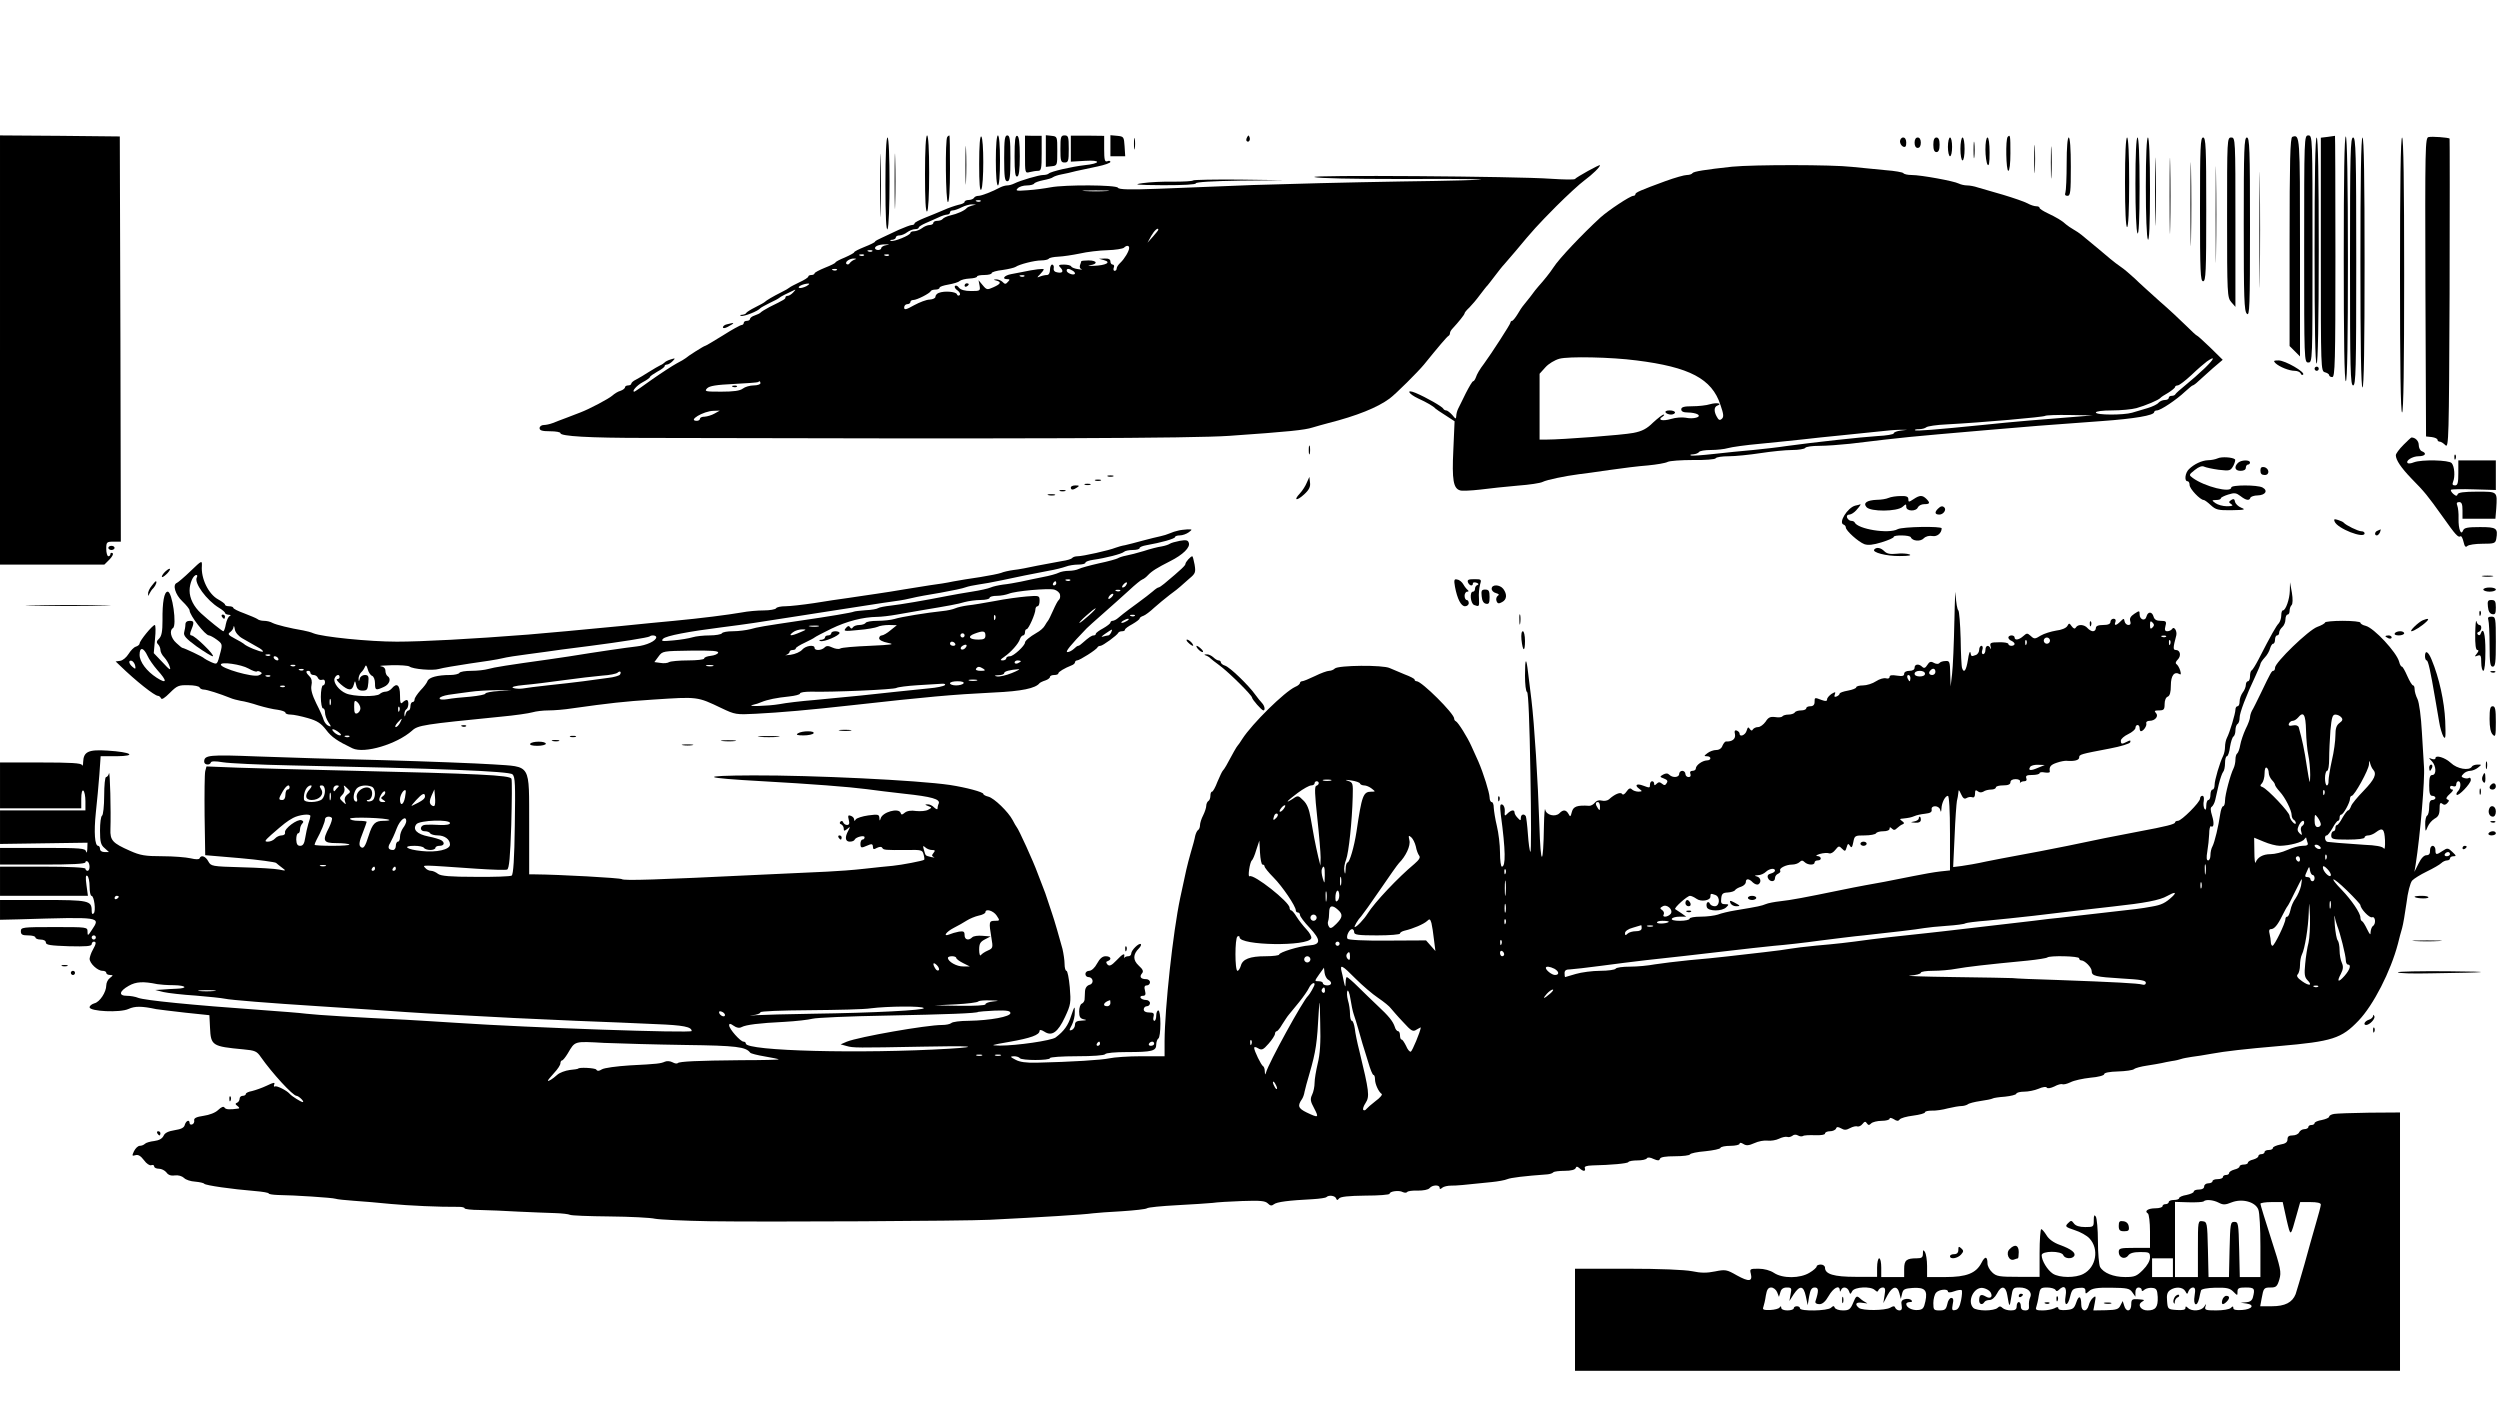 <?xml version="1.0" standalone="no"?>
<!DOCTYPE svg PUBLIC "-//W3C//DTD SVG 20010904//EN"
 "http://www.w3.org/TR/2001/REC-SVG-20010904/DTD/svg10.dtd">
<svg version="1.0" xmlns="http://www.w3.org/2000/svg"
 width="1200pt" height="675pt" viewBox="0 0 1200 675"
 preserveAspectRatio="xMidYMid meet">

<g transform="translate(0,675) scale(0.1,-0.1)"
fill="#000000" stroke="none">
<path d="M0 5070 l0 -1030 250 0 251 0 24 24 c14 14 21 28 15 31 -6 3 -10 1
-10 -4 0 -6 -4 -11 -10 -11 -5 0 -10 16 -10 35 0 33 2 35 35 35 l35 0 -2 973
-3 972 -287 3 -288 2 0 -1030z"/>
<path d="M4224 5860 c0 -135 2 -190 3 -122 2 67 2 177 0 245 -1 67 -3 12 -3
-123z"/>
<path d="M4440 5914 c0 -121 3 -183 10 -179 6 4 10 77 10 186 0 113 -4 179
-10 179 -6 0 -10 -69 -10 -186z"/>
<path d="M4547 6093 c-11 -11 -8 -313 3 -313 6 0 10 60 10 160 0 88 -1 160 -3
160 -2 0 -7 -3 -10 -7z"/>
<path d="M4634 5955 c0 -82 2 -115 3 -72 2 43 2 110 0 150 -1 40 -3 5 -3 -78z"/>
<path d="M4700 5963 c0 -93 3 -133 10 -123 13 20 13 247 0 255 -6 4 -10 -42
-10 -132z"/>
<path d="M4780 5980 c0 -73 4 -120 10 -120 6 0 10 47 10 120 0 73 -4 120 -10
120 -6 0 -10 -47 -10 -120z"/>
<path d="M4820 5990 c0 -91 3 -110 15 -110 12 0 15 19 15 110 0 91 -3 110 -15
110 -12 0 -15 -19 -15 -110z"/>
<path d="M4870 6000 c0 -77 3 -101 13 -97 8 2 12 31 12 97 0 66 -4 95 -12 98
-10 3 -13 -21 -13 -98z"/>
<path d="M4920 6008 c0 -89 0 -90 23 -84 12 3 30 6 40 6 15 0 17 11 17 84 l0
84 -40 0 -40 1 0 -91z"/>
<path d="M5020 6025 l0 -76 28 3 c27 3 27 4 27 73 0 69 0 70 -27 73 l-28 3 0
-76z"/>
<path d="M5090 6035 c0 -58 2 -65 20 -65 18 0 20 7 20 65 0 58 -2 65 -20 65
-18 0 -20 -7 -20 -65z"/>
<path d="M5140 6037 l0 -63 68 4 c79 5 77 -13 -3 -21 -61 -7 -161 -30 -171
-40 -4 -4 -16 -7 -27 -7 -20 0 -109 -26 -139 -41 -10 -5 -25 -9 -33 -9 -8 0
-23 -4 -33 -9 -39 -21 -91 -41 -105 -41 -9 0 -19 -4 -22 -10 -3 -5 -15 -10
-26 -10 -10 0 -19 -4 -19 -9 0 -5 -13 -11 -29 -14 -16 -4 -49 -15 -73 -26 -24
-10 -64 -27 -90 -37 -27 -11 -48 -22 -48 -26 0 -5 -6 -8 -13 -8 -7 0 -35 -11
-63 -23 -27 -13 -64 -30 -81 -38 -18 -8 -33 -16 -33 -19 0 -3 -22 -14 -50 -25
-27 -11 -50 -22 -50 -26 0 -3 -20 -14 -45 -25 -25 -10 -45 -21 -45 -24 0 -3
-22 -14 -50 -25 -27 -11 -50 -23 -50 -27 0 -4 -7 -8 -15 -8 -8 0 -15 -3 -15
-7 0 -5 -19 -17 -43 -28 -23 -11 -44 -22 -47 -25 -3 -3 -21 -14 -40 -23 -38
-19 -72 -39 -80 -47 -3 -3 -23 -14 -45 -25 -22 -11 -41 -23 -43 -27 -2 -5 -11
-8 -20 -9 -10 0 -12 -3 -5 -5 12 -5 83 23 93 37 3 3 23 14 45 25 22 10 42 21
45 24 4 5 38 22 75 39 5 2 2 -3 -7 -12 -9 -10 -21 -17 -27 -17 -6 0 -11 -3
-11 -8 0 -7 -4 -10 -77 -46 -21 -11 -40 -23 -43 -27 -3 -3 -15 -9 -27 -13 -13
-4 -23 -12 -23 -17 0 -5 -7 -9 -15 -9 -8 0 -15 -4 -15 -10 0 -5 -5 -10 -10
-10 -6 0 -46 -22 -90 -50 -44 -27 -82 -50 -85 -50 -6 0 -86 -51 -95 -60 -3 -3
-22 -14 -43 -25 -20 -11 -74 -46 -118 -77 -44 -32 -82 -58 -84 -58 -15 0 12
31 41 46 19 10 34 21 34 25 0 3 16 14 35 25 19 10 35 22 35 26 0 5 5 8 11 8 6
0 18 7 27 16 15 15 14 16 -8 9 -14 -4 -27 -11 -30 -15 -3 -3 -12 -10 -20 -13
-8 -4 -33 -18 -55 -32 -22 -14 -50 -31 -62 -37 -13 -6 -23 -15 -23 -20 0 -4
-7 -8 -15 -8 -8 0 -15 -4 -15 -9 0 -5 -10 -13 -22 -17 -12 -3 -29 -14 -39 -23
-17 -15 -109 -64 -154 -81 -11 -4 -40 -15 -65 -25 -25 -9 -55 -21 -68 -26 -13
-5 -32 -9 -42 -9 -11 0 -20 -7 -20 -15 0 -11 12 -15 50 -15 28 0 50 -4 50 -9
0 -15 136 -23 410 -23 1820 -5 2623 -2 2800 10 288 20 363 28 400 40 19 6 53
15 75 21 138 35 237 75 295 118 30 22 137 129 165 163 68 84 111 135 118 138
4 2 7 8 7 14 0 5 6 15 13 22 27 29 57 66 57 72 0 4 10 16 23 28 12 12 35 39
51 61 17 22 32 42 36 45 3 3 18 23 35 45 16 21 36 47 45 56 8 9 33 38 55 64
84 101 103 122 195 215 52 52 113 108 135 124 39 29 75 64 75 73 0 6 -113 -57
-120 -66 -3 -4 -54 -3 -115 1 -159 12 -1178 19 -1135 8 19 -6 193 -9 385 -9
193 1 377 0 410 -2 33 -2 -138 -7 -380 -10 -242 -4 -561 -12 -710 -17 -148 -6
-354 -14 -456 -18 -136 -5 -188 -4 -193 5 -9 14 -253 15 -323 2 -26 -5 -76
-12 -110 -14 -54 -4 -60 -3 -48 9 7 8 27 14 44 14 16 0 32 4 35 9 3 5 23 12
43 16 21 4 43 10 48 15 6 4 24 10 40 13 17 3 48 10 70 16 22 5 68 15 103 22
34 7 62 17 62 22 0 5 -7 7 -15 3 -12 -4 -15 6 -15 59 l0 63 -80 1 -80 0 0 -62z
m173 -204 c-29 -2 -77 -2 -105 0 -29 2 -6 3 52 3 58 0 81 -1 53 -3z m-606 -49
c-3 -3 -12 -4 -19 -1 -8 3 -5 6 6 6 11 1 17 -2 13 -5z m-42 -21 c-11 -3 -22
-8 -25 -12 -10 -12 -46 -28 -78 -35 -17 -4 -34 -12 -37 -17 -4 -5 -15 -9 -26
-9 -10 0 -19 -4 -19 -10 0 -5 -8 -10 -17 -10 -10 0 -27 -7 -37 -15 -11 -8 -28
-15 -38 -15 -10 0 -18 -3 -18 -8 0 -11 -80 -44 -94 -38 -6 2 -3 5 7 5 9 1 17
6 17 11 0 6 8 10 18 10 9 0 26 7 36 15 11 8 28 15 38 15 10 0 18 3 18 8 0 4
15 13 33 21 17 7 45 20 61 27 16 8 35 14 43 14 7 0 13 5 13 10 0 6 6 10 14 10
7 0 27 7 42 15 16 8 38 14 49 14 l20 -1 -20 -5z m895 -116 c0 -2 -12 -17 -26
-33 l-26 -29 18 33 c15 26 34 43 34 29z m-1307 -74 c-13 -2 -23 -9 -23 -14 0
-5 -7 -9 -15 -9 -8 0 -15 4 -15 9 0 11 25 19 55 18 16 0 16 -1 -2 -4z m1167
-13 c0 -15 -22 -52 -42 -71 -10 -9 -18 -21 -18 -28 0 -6 -4 -11 -10 -11 -5 0
-7 7 -4 15 4 8 1 15 -5 15 -6 0 -11 7 -11 15 0 10 -9 15 -27 14 l-28 -1 25 -7
c36 -10 8 -25 -50 -27 -25 -1 -33 1 -17 3 39 6 33 23 -8 23 -19 0 -35 -2 -35
-4 0 -2 -3 -11 -6 -19 -3 -9 0 -17 8 -20 7 -2 0 -2 -17 1 -16 2 -31 8 -33 13
-2 5 -18 9 -35 9 -24 0 -28 -3 -19 -12 19 -19 14 -30 -10 -26 -16 2 -22 9 -20
21 2 9 -2 17 -8 17 -5 0 -10 -11 -10 -25 0 -15 -6 -25 -14 -25 -8 0 -23 -3
-33 -7 -17 -7 -17 -6 0 11 9 9 17 20 17 23 0 5 -44 0 -105 -13 -11 -2 -35 -7
-52 -10 -33 -6 -46 -24 -18 -24 13 0 13 -3 3 -13 -10 -12 -15 -12 -26 0 -7 7
-21 12 -30 12 -15 -1 -15 -2 1 -6 25 -7 21 -16 -15 -32 -29 -13 -32 -13 -51
10 l-20 24 5 -26 c4 -25 3 -26 -41 -26 -30 0 -50 6 -58 16 -6 9 -15 13 -19 8
-4 -4 1 -14 12 -21 11 -8 15 -18 10 -23 -5 -4 -11 -2 -13 5 -5 12 -60 17 -87
6 -9 -3 -16 -12 -16 -19 0 -6 -12 -12 -27 -13 -16 0 -49 -13 -75 -27 -39 -22
-48 -24 -48 -11 0 9 7 16 15 16 8 0 15 5 15 10 0 6 6 10 14 10 17 0 80 32 84
43 2 4 12 7 23 7 10 0 19 4 19 9 0 5 19 11 42 15 23 4 48 11 54 17 7 6 29 11
48 12 20 1 36 5 36 10 0 4 16 7 35 7 19 0 35 4 35 9 0 5 24 12 52 15 29 4 57
11 63 15 17 12 90 31 123 31 17 0 33 4 36 8 3 5 24 9 46 10 23 1 69 8 103 15
34 8 94 15 132 16 39 1 74 7 80 12 12 12 25 12 25 -1z m-1233 -16 c-3 -3 -12
-4 -19 -1 -8 3 -5 6 6 6 11 1 17 -2 13 -5z m-40 -20 c-3 -3 -12 -4 -19 -1 -8
3 -5 6 6 6 11 1 17 -2 13 -5z m120 0 c-3 -3 -12 -4 -19 -1 -8 3 -5 6 6 6 11 1
17 -2 13 -5z m-167 -21 c-8 -3 -18 -11 -22 -17 -4 -6 -10 -7 -15 -3 -9 10 16
27 37 26 13 -1 13 -1 0 -6z m-83 -49 c-3 -3 -12 -4 -19 -1 -8 3 -5 6 6 6 11 1
17 -2 13 -5z m1133 -4 c8 -5 12 -12 9 -15 -8 -8 -39 5 -39 16 0 11 11 11 30
-1z m-233 -26 c-3 -3 -12 -4 -19 -1 -8 3 -5 6 6 6 11 1 17 -2 13 -5z m-1047
-48 c-14 -7 -29 -10 -34 -8 -11 6 20 20 44 21 8 0 4 -5 -10 -13z m-220 -466
c0 -5 -15 -10 -32 -10 -18 0 -42 -7 -52 -15 -14 -11 -45 -15 -104 -15 -76 0
-82 1 -68 16 12 12 45 17 129 21 61 3 114 7 116 9 7 7 11 4 11 -6z m-220 -145
c-14 -8 -35 -14 -47 -15 -13 0 -23 -4 -23 -10 0 -5 -7 -10 -15 -10 -47 0 31
47 80 48 l30 1 -25 -14z"/>
<path d="M4630 5379 c0 -5 5 -7 10 -4 6 3 10 8 10 11 0 2 -4 4 -10 4 -5 0 -10
-5 -10 -11z"/>
<path d="M3518 4893 c7 -3 16 -2 19 1 4 3 -2 6 -13 5 -11 0 -14 -3 -6 -6z"/>
<path d="M5330 6051 l0 -51 36 0 35 0 -3 48 c-3 45 -4 47 -35 50 l-33 3 0 -50z"/>
<path d="M5443 6060 c0 -25 2 -35 4 -22 2 12 2 32 0 45 -2 12 -4 2 -4 -23z"/>
<path d="M5986 6091 c-4 -7 -5 -15 -2 -18 9 -9 19 4 14 18 -4 11 -6 11 -12 0z"/>
<path d="M9637 6093 c-11 -11 -8 -163 3 -163 6 0 10 35 10 85 0 85 -1 91 -13
78z"/>
<path d="M10414 5810 c0 -162 2 -229 3 -147 2 81 2 213 0 295 -1 81 -3 14 -3
-148z"/>
<path d="M11003 6093 c-10 -4 -13 -114 -13 -504 l0 -500 25 -25 25 -25 0 524
c0 540 0 543 -37 530z"/>
<path d="M11060 5555 c0 -538 0 -545 20 -545 20 0 20 7 20 545 0 538 0 545
-20 545 -20 0 -20 -7 -20 -545z"/>
<path d="M11173 6093 l-33 -4 0 -561 c0 -551 0 -560 20 -565 11 -3 20 -9 20
-14 0 -5 7 -9 15 -9 13 0 15 71 15 580 0 319 -1 579 -2 578 -2 0 -18 -3 -35
-5z"/>
<path d="M11250 5511 c0 -387 3 -591 10 -591 7 0 10 201 10 584 0 379 -4 587
-10 591 -7 4 -10 -193 -10 -584z"/>
<path d="M11657 6092 c-16 -3 -17 -44 -15 -720 l3 -717 28 -3 c15 -2 27 -8 27
-13 0 -5 5 -9 11 -9 6 0 18 -8 27 -17 16 -16 17 31 20 727 1 409 1 744 0 745
-7 5 -85 11 -101 7z"/>
<path d="M4250 5863 c0 -151 4 -223 10 -213 13 20 13 440 0 440 -6 0 -10 -82
-10 -227z"/>
<path d="M4294 5880 c0 -118 2 -167 3 -107 2 59 2 155 0 215 -1 59 -3 10 -3
-108z"/>
<path d="M9120 6071 c0 -10 7 -21 15 -25 11 -4 15 1 15 19 0 16 -6 25 -15 25
-8 0 -15 -9 -15 -19z"/>
<path d="M9190 6065 c0 -16 6 -25 15 -25 9 0 15 9 15 25 0 16 -6 25 -15 25 -9
0 -15 -9 -15 -25z"/>
<path d="M9280 6055 c0 -24 5 -35 15 -35 10 0 15 11 15 35 0 24 -5 35 -15 35
-10 0 -15 -11 -15 -35z"/>
<path d="M9350 6045 c0 -25 5 -45 10 -45 6 0 10 20 10 45 0 25 -4 45 -10 45
-5 0 -10 -20 -10 -45z"/>
<path d="M9410 6035 c0 -30 5 -55 10 -55 6 0 10 25 10 55 0 30 -4 55 -10 55
-5 0 -10 -25 -10 -55z"/>
<path d="M9473 6030 c0 -36 2 -50 4 -32 2 17 2 47 0 65 -2 17 -4 3 -4 -33z"/>
<path d="M9530 6033 c0 -32 5 -65 10 -73 7 -10 10 7 10 58 0 41 -4 72 -10 72
-6 0 -10 -26 -10 -57z"/>
<path d="M9764 5985 c0 -60 1 -84 3 -52 2 32 2 81 0 110 -2 29 -3 3 -3 -58z"/>
<path d="M9844 5970 c0 -69 1 -97 3 -62 2 34 2 90 0 125 -2 34 -3 6 -3 -63z"/>
<path d="M9920 5966 c0 -68 -3 -131 -6 -140 -4 -11 -1 -16 10 -16 14 0 16 18
16 140 0 87 -4 140 -10 140 -6 0 -10 -48 -10 -124z"/>
<path d="M10200 5875 c0 -137 4 -215 10 -215 6 0 10 78 10 215 0 137 -4 215
-10 215 -6 0 -10 -78 -10 -215z"/>
<path d="M10250 5868 c0 -127 4 -229 10 -238 6 -10 10 65 10 223 0 151 -4 237
-10 237 -6 0 -10 -81 -10 -222z"/>
<path d="M10300 5853 c0 -137 4 -244 10 -253 6 -10 10 71 10 238 0 161 -4 252
-10 252 -6 0 -10 -86 -10 -237z"/>
<path d="M10344 5830 c0 -146 2 -205 3 -132 2 72 2 192 0 265 -1 72 -3 13 -3
-133z"/>
<path d="M10514 5770 c0 -179 2 -252 3 -162 2 89 2 235 0 325 -1 89 -3 16 -3
-163z"/>
<path d="M10560 5745 c0 -300 2 -345 15 -345 13 0 15 45 15 345 0 300 -2 345
-15 345 -13 0 -15 -45 -15 -345z"/>
<path d="M10635 5720 c0 -206 1 -291 2 -187 2 103 2 271 0 375 -1 103 -2 18
-2 -188z"/>
<path d="M10690 5707 c0 -370 1 -385 20 -407 l20 -23 0 406 c0 400 0 407 -20
407 -20 0 -20 -7 -20 -383z"/>
<path d="M10770 5674 c0 -356 2 -418 15 -430 13 -14 15 32 15 415 0 376 -2
431 -15 431 -13 0 -15 -53 -15 -416z"/>
<path d="M10845 5645 c0 -247 1 -347 2 -222 2 126 2 328 0 450 -1 122 -2 20
-2 -228z"/>
<path d="M11110 5544 c0 -361 3 -543 10 -539 6 4 10 197 10 546 0 353 -3 539
-10 539 -7 0 -10 -189 -10 -546z"/>
<path d="M11280 5495 c0 -522 2 -595 15 -595 13 0 15 73 15 595 0 522 -2 595
-15 595 -13 0 -15 -73 -15 -595z"/>
<path d="M11330 5490 c0 -393 3 -600 10 -600 7 0 10 207 10 600 0 393 -3 600
-10 600 -7 0 -10 -207 -10 -600z"/>
<path d="M11520 5430 c0 -433 3 -660 10 -660 7 0 10 227 10 660 0 433 -3 660
-10 660 -7 0 -10 -227 -10 -660z"/>
<path d="M8315 5950 c-129 -14 -186 -23 -191 -31 -3 -5 -15 -9 -27 -9 -12 0
-58 -13 -102 -29 -120 -44 -145 -55 -145 -63 0 -4 -4 -8 -10 -8 -15 0 -119
-69 -158 -104 -87 -80 -199 -198 -225 -239 -17 -26 -45 -61 -72 -91 -6 -6 -24
-29 -40 -51 -17 -22 -33 -42 -36 -45 -3 -3 -14 -20 -24 -37 -11 -18 -23 -33
-27 -33 -4 0 -8 -4 -8 -9 0 -7 -91 -148 -127 -197 -20 -26 -34 -50 -39 -66 -4
-10 -9 -18 -13 -18 -4 0 -19 -26 -35 -57 -16 -32 -32 -66 -37 -75 -5 -10 -9
-26 -9 -35 -1 -16 -3 -15 -19 5 -11 12 -24 22 -29 22 -6 0 -12 4 -14 8 -4 10
-83 55 -133 76 -48 20 -36 -4 13 -27 40 -18 74 -38 82 -48 3 -3 25 -18 49 -33
l43 -28 -6 -138 c-7 -144 0 -185 33 -194 9 -3 52 -1 96 4 44 6 125 14 180 19
55 4 109 12 120 18 20 10 106 28 175 37 19 2 85 11 145 20 61 9 144 19 185 22
41 4 84 11 95 17 10 5 65 9 122 9 57 -1 105 3 108 8 3 6 32 10 63 10 31 0 100
7 152 15 52 8 121 15 152 15 31 0 60 5 63 10 3 6 34 10 68 10 34 0 100 5 147
10 284 34 258 31 650 65 192 17 298 25 560 44 154 11 250 27 250 43 0 4 6 8
13 8 18 0 95 52 135 90 18 16 34 30 37 30 3 0 16 9 28 21 12 11 43 39 69 62
l47 40 -60 59 c-33 32 -62 58 -65 58 -2 0 -25 21 -52 48 -26 26 -83 79 -127
117 -43 39 -97 87 -119 109 -23 21 -52 46 -66 55 -13 9 -36 26 -50 38 -22 19
-76 64 -138 115 -11 9 -29 21 -40 27 -11 6 -27 17 -34 23 -20 19 -48 35 -90
55 -21 10 -38 21 -38 25 0 5 -7 8 -16 8 -9 0 -28 6 -42 14 -15 8 -67 26 -117
41 -49 14 -104 30 -121 35 -17 6 -40 10 -52 10 -12 0 -30 4 -40 9 -23 12 -181
41 -226 41 -19 0 -37 4 -40 9 -3 4 -41 11 -83 14 -43 4 -116 11 -163 16 -97
11 -470 11 -575 1z m-460 -930 c255 -32 362 -88 403 -213 16 -46 17 -59 6 -68
-9 -8 -15 -5 -23 10 -15 26 -14 48 2 54 27 10 -2 16 -34 7 -18 -6 -58 -10 -86
-10 -40 0 -53 -4 -53 -15 0 -10 10 -15 33 -15 17 0 38 -4 46 -9 20 -13 -21
-24 -58 -16 -16 3 -48 1 -70 -6 -42 -12 -67 -5 -41 11 8 6 11 10 5 10 -5 0
-27 -17 -50 -38 -30 -30 -53 -42 -95 -50 -51 -10 -342 -32 -417 -32 l-33 0 0
158 0 158 28 31 c15 17 45 35 67 41 43 12 248 8 370 -8z m2729 -36 c-26 -25
-68 -62 -93 -82 -25 -20 -47 -40 -49 -44 -2 -5 -10 -8 -18 -8 -8 0 -14 -4 -14
-10 0 -5 -8 -10 -19 -10 -10 0 -24 -6 -30 -13 -6 -8 -30 -19 -53 -26 -24 -7
-57 -17 -74 -22 -41 -12 -174 -12 -174 1 0 6 33 10 78 10 42 0 95 5 117 11 43
12 107 39 115 49 3 4 20 15 38 25 17 11 32 23 32 27 0 4 6 8 13 8 7 0 37 23
66 50 29 28 63 57 74 65 42 29 37 14 -9 -31z m-639 -236 c-55 -4 -149 -12
-210 -17 -60 -5 -155 -14 -210 -20 -240 -24 -328 -31 -333 -26 -3 3 6 5 19 5
14 0 29 4 35 9 5 5 50 12 99 14 169 9 466 35 472 41 4 3 56 5 117 4 l111 -2
-100 -8z m-822 -65 c-18 -2 -33 -8 -33 -13 0 -5 -35 -11 -77 -13 -78 -5 -308
-30 -438 -48 -38 -6 -110 -14 -160 -19 -49 -4 -135 -13 -189 -19 -55 -6 -104
-10 -110 -7 -6 2 -1 5 11 5 12 1 25 6 28 11 3 6 29 10 57 10 29 0 65 4 82 9
17 5 87 15 156 21 69 7 161 16 205 21 44 5 125 14 180 19 55 6 134 14 175 18
41 5 91 9 110 9 l35 0 -32 -4z"/>
<path d="M7995 4770 c3 -5 15 -10 26 -10 10 0 19 5 19 10 0 6 -12 10 -26 10
-14 0 -23 -4 -19 -10z"/>
<path d="M5727 5884 c-4 -4 -46 -6 -94 -6 -48 1 -115 -2 -148 -7 -50 -7 -32
-9 98 -10 97 0 157 3 157 9 0 6 82 11 213 13 l212 2 -216 3 c-119 1 -219 -1
-222 -4z"/>
<path d="M3488 5193 c-10 -2 -18 -9 -18 -14 0 -6 10 -5 23 2 37 20 36 23 -5
12z"/>
<path d="M10922 5007 c19 -18 66 -37 93 -37 13 0 25 -6 28 -12 2 -7 8 -10 12
-6 12 11 -86 68 -118 68 -23 0 -26 -2 -15 -13z"/>
<path d="M11110 4980 c0 -5 5 -10 10 -10 6 0 10 5 10 10 0 6 -4 10 -10 10 -5
0 -10 -4 -10 -10z"/>
<path d="M11536 4614 c-20 -20 -36 -42 -36 -49 0 -23 25 -60 75 -112 64 -65
76 -80 149 -182 63 -89 75 -103 87 -95 4 2 10 -10 14 -27 5 -22 10 -28 18 -20
6 6 39 11 73 11 56 0 62 2 66 23 9 52 2 57 -78 57 -59 0 -76 -3 -81 -16 -10
-27 -23 6 -22 56 1 25 -2 53 -6 63 -5 12 -2 17 9 17 12 0 16 -10 16 -40 l0
-40 79 0 79 0 4 49 c5 83 8 81 -92 81 -62 0 -90 -4 -93 -12 -3 -10 -8 -10 -21
1 -9 8 -14 17 -11 20 4 3 53 4 111 2 l104 -3 0 71 0 71 -90 0 -90 0 0 -60 c0
-48 -3 -60 -16 -60 -12 0 -14 5 -9 18 10 24 7 73 -7 89 -12 15 -143 18 -181 4
-14 -6 -27 -7 -30 -4 -12 11 23 33 52 33 32 0 42 14 16 24 -8 3 -15 16 -15 30
0 19 -16 36 -35 36 -2 0 -19 -16 -39 -36z"/>
<path d="M6282 4590 c0 -19 2 -27 5 -17 2 9 2 25 0 35 -3 9 -5 1 -5 -18z"/>
<path d="M11781 4554 c0 -11 3 -14 6 -6 3 7 2 16 -1 19 -3 4 -6 -2 -5 -13z"/>
<path d="M10645 4550 c-11 -5 -32 -9 -46 -9 -30 -1 -68 -19 -92 -43 -19 -18
-23 -58 -7 -58 6 0 10 -8 10 -18 0 -18 51 -72 68 -72 4 0 19 -11 34 -25 24
-22 35 -25 100 -24 63 1 69 3 46 12 -15 6 -28 19 -30 29 -2 13 -7 15 -18 8
-13 -9 -13 -11 0 -20 11 -7 6 -10 -21 -10 -19 0 -44 7 -55 15 -19 14 -18 14 4
15 12 0 22 3 22 8 0 4 16 12 35 18 31 10 39 8 59 -7 27 -21 43 -24 48 -8 2 5
18 11 35 11 37 1 51 23 23 38 -24 13 -150 13 -150 0 0 -28 -128 4 -185 46 -19
14 -19 15 10 38 20 16 35 21 45 16 8 -4 40 -11 70 -15 53 -6 56 -5 70 19 7 14
11 28 8 31 -10 10 -64 14 -83 5z"/>
<path d="M10742 4528 c-20 -20 -14 -38 13 -38 16 0 25 6 25 15 0 8 5 15 10 15
6 0 10 5 10 10 0 14 -43 13 -58 -2z"/>
<path d="M10850 4491 c0 -15 6 -21 21 -21 25 0 22 33 -4 38 -12 2 -17 -3 -17
-17z"/>
<path d="M5318 4463 c6 -2 18 -2 25 0 6 3 1 5 -13 5 -14 0 -19 -2 -12 -5z"/>
<path d="M6272 4432 c-6 -15 -21 -38 -33 -51 -32 -34 -15 -37 21 -4 24 22 31
37 28 57 l-3 27 -13 -29z"/>
<path d="M5258 4443 c6 -2 18 -2 25 0 6 3 1 5 -13 5 -14 0 -19 -2 -12 -5z"/>
<path d="M5208 4423 c6 -2 18 -2 25 0 6 3 1 5 -13 5 -14 0 -19 -2 -12 -5z"/>
<path d="M5140 4410 c0 -13 11 -13 30 0 12 8 11 10 -7 10 -13 0 -23 -4 -23
-10z"/>
<path d="M5088 4393 c6 -2 18 -2 25 0 6 3 1 5 -13 5 -14 0 -19 -2 -12 -5z"/>
<path d="M5033 4373 c9 -2 23 -2 30 0 6 3 -1 5 -18 5 -16 0 -22 -2 -12 -5z"/>
<path d="M9065 4360 c-11 -5 -36 -9 -55 -9 -49 -2 -68 -15 -51 -35 19 -23 147
-22 173 1 17 15 18 15 18 0 0 -22 48 -23 56 -2 4 8 17 15 30 15 28 0 30 6 10
26 -19 18 -31 18 -61 -2 -23 -15 -25 -15 -25 0 0 12 -9 16 -37 15 -21 0 -47
-4 -58 -9z"/>
<path d="M8905 4323 c-37 -10 -82 -82 -56 -91 6 -2 11 -8 11 -14 0 -15 60 -69
89 -80 18 -6 41 -4 83 9 32 10 58 21 58 26 0 10 78 9 82 -2 7 -18 46 -22 62
-5 10 10 27 14 42 11 22 -4 44 14 44 37 0 11 -188 8 -211 -4 -43 -24 -193 0
-207 33 -2 4 -10 7 -17 7 -7 0 -15 7 -19 15 -3 9 1 15 11 15 8 0 24 10 34 22
17 19 24 30 17 27 -2 -1 -12 -4 -23 -6z"/>
<path d="M9302 4308 c-17 -17 -15 -28 7 -28 19 0 35 23 24 34 -9 9 -18 7 -31
-6z"/>
<path d="M11206 4247 c12 -34 144 -85 144 -57 0 6 -7 10 -16 10 -15 0 -74 29
-84 41 -3 4 -15 9 -27 13 -18 6 -22 4 -17 -7z"/>
<path d="M5655 4203 c-11 -2 -29 -8 -40 -13 -11 -5 -31 -11 -45 -14 -14 -3
-52 -12 -85 -21 -33 -9 -71 -19 -85 -22 -14 -2 -34 -8 -45 -12 -32 -13 -158
-41 -182 -41 -12 0 -24 -4 -27 -9 -3 -4 -25 -11 -48 -14 -24 -4 -77 -14 -118
-22 -41 -9 -93 -19 -115 -21 -22 -3 -49 -9 -60 -14 -11 -4 -56 -13 -100 -20
-44 -6 -102 -16 -130 -21 -27 -6 -77 -14 -110 -18 -33 -5 -89 -14 -125 -20
-36 -6 -95 -16 -132 -21 -38 -6 -98 -14 -135 -20 -38 -5 -112 -16 -166 -25
-54 -8 -116 -15 -137 -15 -21 0 -42 -4 -45 -10 -3 -5 -30 -10 -59 -10 -29 0
-77 -4 -107 -10 -63 -11 -196 -28 -324 -40 -49 -4 -164 -16 -255 -25 -188 -18
-357 -34 -445 -41 -267 -21 -512 -34 -630 -34 -134 0 -358 23 -400 40 -11 5
-33 11 -50 14 -61 10 -130 27 -147 36 -10 6 -28 10 -41 10 -13 0 -27 4 -32 9
-6 4 -34 16 -63 27 -28 10 -52 22 -52 26 0 4 -9 8 -20 8 -11 0 -20 3 -20 8 0
4 -15 15 -33 25 -46 25 -83 100 -78 161 1 27 0 27 -54 -25 -31 -30 -61 -55
-66 -57 -22 -8 -8 -56 26 -88 19 -18 35 -38 35 -44 0 -23 75 -120 93 -120 5 0
22 -9 37 -20 26 -19 28 -23 19 -58 -17 -65 -15 -63 -46 -50 -15 7 -30 15 -33
18 -5 7 -97 50 -104 50 -3 0 -16 11 -30 24 -26 23 -34 60 -16 71 20 12 -3 175
-25 175 -17 0 -26 -50 -25 -137 0 -54 -4 -75 -16 -88 -13 -12 -14 -19 -5 -28
6 -6 11 -18 11 -27 0 -9 8 -25 19 -36 10 -11 22 -31 26 -45 6 -19 -1 -15 -34
21 l-43 45 6 68 c4 37 3 67 -1 67 -11 0 -73 -76 -73 -89 0 -5 -8 -12 -18 -15
-10 -3 -25 -19 -35 -35 -10 -16 -27 -31 -40 -33 l-22 -3 21 -20 c75 -73 166
-145 182 -145 6 0 12 -6 15 -12 3 -8 18 2 42 26 35 35 43 38 89 37 28 0 52 -5
54 -11 2 -5 11 -10 20 -10 15 0 77 -20 127 -40 11 -5 34 -11 50 -14 17 -2 55
-12 85 -22 30 -9 72 -19 93 -21 20 -3 37 -9 37 -14 0 -5 11 -9 25 -9 14 0 52
-8 83 -17 45 -13 63 -25 87 -56 26 -35 54 -54 127 -89 57 -27 213 20 286 85
28 26 55 30 427 67 66 6 134 16 151 21 17 5 51 9 77 9 26 0 77 4 114 10 178
25 249 33 388 42 215 14 211 15 328 -41 65 -31 71 -32 165 -27 118 6 256 18
462 41 359 40 479 51 680 61 134 6 201 20 220 45 3 3 15 9 28 13 12 4 22 12
22 17 0 5 9 9 20 9 11 0 20 3 20 8 0 7 30 25 63 38 9 3 17 10 17 15 0 5 5 9
10 9 12 0 94 52 98 63 2 4 8 7 14 7 11 0 81 51 86 63 2 4 10 7 18 7 8 0 14 3
14 8 0 4 16 16 35 26 19 11 35 23 35 27 0 4 8 10 18 13 9 3 33 21 52 39 19 17
53 45 75 62 22 16 45 34 51 40 7 6 26 23 43 38 29 24 31 30 25 67 -4 22 -9 40
-11 40 -8 0 -33 -28 -33 -37 0 -7 -18 -25 -102 -95 -12 -10 -24 -18 -28 -18
-3 0 -15 -8 -26 -18 -10 -9 -44 -35 -74 -57 -30 -22 -60 -44 -67 -50 -7 -5
-19 -16 -27 -22 -8 -7 -20 -13 -26 -13 -5 0 -10 -4 -10 -8 0 -5 -16 -17 -35
-28 -19 -10 -35 -22 -35 -26 0 -5 -5 -8 -10 -8 -10 0 -22 -8 -55 -37 -7 -7
-16 -13 -20 -13 -4 0 -13 -7 -21 -15 -9 -8 -22 -15 -30 -15 -13 0 13 32 92
114 6 6 41 38 79 71 38 33 93 83 123 110 30 28 59 52 66 54 6 2 18 11 26 20
19 20 43 35 106 67 62 31 99 67 90 89 -4 13 -14 14 -43 9 -21 -4 -42 -10 -48
-14 -5 -4 -23 -10 -40 -13 -16 -2 -55 -12 -85 -22 -30 -9 -68 -19 -85 -22 -16
-3 -34 -9 -40 -13 -5 -3 -46 -15 -90 -24 -44 -10 -88 -22 -97 -27 -10 -5 -31
-9 -48 -9 -17 0 -38 -4 -48 -9 -9 -5 -44 -15 -77 -21 -33 -7 -80 -16 -105 -22
-25 -5 -63 -12 -85 -14 -22 -3 -49 -9 -60 -14 -11 -5 -51 -14 -90 -20 -38 -6
-90 -15 -115 -20 -111 -22 -229 -42 -275 -47 -27 -3 -54 -8 -60 -12 -5 -4 -32
-9 -60 -10 -27 -2 -53 -5 -57 -7 -6 -4 -117 -23 -263 -44 -168 -25 -199 -30
-233 -40 -20 -5 -58 -10 -84 -10 -26 0 -50 -4 -53 -10 -3 -5 -30 -10 -59 -10
-29 0 -66 -4 -82 -9 -16 -5 -57 -12 -92 -15 -54 -5 -61 -4 -49 8 13 14 123 35
282 55 132 17 144 19 380 56 55 9 127 20 160 25 33 5 103 16 155 24 52 8 115
18 140 21 25 3 61 10 80 15 19 5 80 16 135 25 55 10 109 21 120 26 11 4 38 10
60 13 22 3 74 12 115 21 82 18 135 28 222 45 31 5 69 15 83 20 15 6 42 10 61
10 19 0 34 4 34 9 0 5 17 11 38 14 58 8 136 28 147 38 5 5 24 9 42 9 18 0 33
4 33 9 0 5 15 11 33 14 69 12 137 31 137 39 0 4 10 8 23 8 13 0 32 7 43 15 18
14 18 14 -6 14 -14 -1 -34 -3 -45 -6z m-4710 -224 c-16 -25 47 -111 107 -147
15 -9 28 -20 28 -24 0 -4 8 -8 18 -9 9 0 12 -3 5 -6 -7 -2 -15 -20 -19 -39 -3
-19 -9 -34 -12 -34 -5 0 -70 52 -107 86 -35 32 -55 72 -55 109 0 35 17 75 33
75 4 0 5 -5 2 -11z m4192 -15 c-3 -3 -12 -4 -19 -1 -8 3 -5 6 6 6 11 1 17 -2
13 -5z m-67 -14 c0 -5 -5 -10 -11 -10 -5 0 -7 5 -4 10 3 6 8 10 11 10 2 0 4
-4 4 -10z m335 -9 c-3 -6 -11 -11 -16 -11 -5 0 -4 6 3 14 14 16 24 13 13 -3z
m-317 -46 c2 -9 0 -20 -5 -24 -5 -3 -17 -26 -28 -51 -11 -25 -22 -47 -25 -50
-3 -3 -9 -13 -15 -23 -5 -10 -23 -26 -40 -35 -33 -19 -55 -38 -55 -46 0 -15
-55 -66 -72 -66 -10 0 -18 -4 -18 -10 0 -5 -8 -10 -17 -10 -14 0 -12 4 7 17
32 22 69 63 76 86 3 9 10 17 15 17 5 0 9 7 9 15 0 8 3 15 8 15 9 0 42 74 42
95 0 8 5 15 10 15 6 0 10 12 10 26 0 25 -1 26 -62 21 -35 -3 -103 -12 -153
-22 -49 -9 -108 -19 -130 -21 -22 -3 -49 -9 -60 -14 -11 -5 -38 -11 -60 -13
-76 -8 -200 -28 -231 -38 -17 -5 -53 -9 -82 -9 -28 0 -54 -4 -57 -10 -3 -5
-17 -10 -30 -10 -13 0 -27 -5 -31 -11 -5 -8 -8 -8 -14 0 -5 9 -11 7 -20 -4
-13 -15 -7 -16 61 -9 41 3 82 11 91 15 9 5 34 9 55 9 l38 -1 -30 -24 c-16 -14
-36 -25 -42 -25 -7 0 -13 -6 -13 -14 0 -8 17 -17 43 -22 35 -7 19 -9 -88 -14
-71 -3 -135 -8 -142 -13 -6 -4 -23 -2 -38 5 -19 9 -28 9 -37 0 -15 -15 -48
-16 -48 -2 0 17 -42 11 -59 -8 -9 -11 -34 -22 -56 -25 -22 -3 -32 -3 -22 -1 9
3 17 10 17 15 0 5 7 9 15 9 8 0 15 3 15 8 0 4 19 16 43 27 23 11 44 22 47 25
3 3 39 22 80 42 74 36 152 56 220 57 19 0 62 5 95 11 33 6 85 15 115 20 138
23 177 30 210 40 19 5 54 10 77 10 24 0 43 5 43 10 0 6 16 10 35 10 19 0 44 5
57 10 30 13 186 27 218 20 14 -4 27 -15 28 -25z m289 19 c-3 -3 -12 -4 -19 -1
-8 3 -5 6 6 6 11 1 17 -2 13 -5z m-39 -28 c-7 -8 -15 -12 -17 -11 -5 6 10 25
20 25 5 0 4 -6 -3 -14z m-112 -91 c-21 -19 -41 -35 -45 -35 -3 0 11 16 33 35
21 19 41 35 45 35 3 0 -11 -16 -33 -35z m-449 -17 c-3 -8 -6 -5 -6 6 -1 11 2
17 5 13 3 -3 4 -12 1 -19z m670 16 c-3 -3 -12 -4 -19 -1 -8 3 -5 6 6 6 11 1
17 -2 13 -5z m-37 -24 c-8 -5 -19 -10 -25 -10 -5 0 -3 5 5 10 8 5 20 10 25 10
6 0 3 -5 -5 -10z m-4247 -84 c18 -10 49 -28 70 -40 21 -11 34 -22 28 -24 -10
-3 -81 26 -91 38 -3 3 -22 14 -43 25 -32 17 -35 22 -22 31 8 6 16 17 16 25 1
8 4 3 6 -11 2 -15 17 -33 36 -44z m2765 57 c-10 -2 -28 -2 -40 0 -13 2 -5 4
17 4 22 1 32 -1 23 -4z m-87 -28 c-43 -19 -60 -19 -35 0 10 8 30 14 44 14 23
0 22 -1 -9 -14z m1493 0 c-4 -8 -10 -15 -14 -15 -5 0 -17 -3 -27 -6 -10 -3 -4
3 12 14 37 25 36 25 29 7z m-604 -15 c0 -16 -7 -20 -34 -20 -44 0 -54 15 -19
28 42 16 53 14 53 -8z m-100 0 c0 -5 -4 -10 -10 -10 -5 0 -10 5 -10 10 0 6 5
10 10 10 6 0 10 -4 10 -10z m-1480 -9 c0 -17 -47 -39 -95 -44 -45 -5 -183 -25
-325 -48 -30 -4 -73 -11 -95 -14 -194 -27 -264 -38 -291 -46 -17 -5 -53 -9
-82 -9 -28 0 -54 -4 -57 -10 -3 -5 -23 -10 -44 -10 -60 0 -102 -11 -109 -29
-3 -9 -18 -29 -34 -45 -15 -17 -28 -36 -28 -43 0 -7 -4 -13 -10 -13 -5 0 -10
-9 -10 -20 0 -11 -4 -20 -9 -20 -5 0 -12 -8 -14 -17 -4 -16 -5 -16 -6 -1 0 9
4 20 9 23 12 7 14 45 2 45 -4 0 -13 -5 -20 -12 -9 -9 -12 -2 -12 35 0 49 -15
62 -40 32 -7 -8 -20 -15 -29 -15 -9 0 -22 -5 -28 -11 -15 -15 -129 -13 -163 3
-33 14 -62 52 -54 72 7 18 24 22 24 6 0 -5 -5 -10 -12 -10 -6 0 2 -11 18 -25
36 -31 54 -32 62 -2 6 22 6 22 12 -3 4 -18 13 -25 30 -25 22 0 25 5 28 38 3
31 0 37 -17 37 -11 0 -22 -8 -24 -17 -4 -16 -5 -16 -6 -1 0 9 5 23 12 30 8 7
16 20 19 28 4 10 8 6 13 -12 4 -15 13 -29 21 -32 8 -3 14 -19 14 -36 0 -34 4
-35 43 -17 27 12 36 40 17 52 -5 3 -10 15 -10 25 0 12 -8 20 -22 22 -13 2 11
4 52 5 41 1 79 -2 85 -6 16 -13 112 -21 142 -12 16 5 82 16 148 26 66 9 136
20 155 25 19 5 76 14 125 20 50 7 122 16 160 22 39 5 102 13 140 18 141 18
278 40 283 45 9 8 32 6 32 -4z m1435 -31 c3 -5 -1 -10 -9 -10 -9 0 -16 5 -16
10 0 6 4 10 9 10 6 0 13 -4 16 -10z m47 -22 c-6 -6 -15 -8 -19 -4 -4 4 -1 11
7 16 19 12 27 3 12 -12z m-3924 -36 c7 -16 28 -46 47 -68 49 -54 47 -69 -3
-37 -48 31 -82 76 -82 110 0 39 19 36 38 -5z m2739 15 c-2 -7 -18 -13 -35 -15
-18 -2 -32 -7 -32 -13 0 -5 -35 -9 -77 -9 -43 0 -84 -4 -91 -8 -7 -5 -26 -7
-42 -4 l-29 4 20 27 c19 26 21 26 155 28 100 1 134 -1 131 -10z m-2150 -13
c-3 -3 -12 -4 -19 -1 -8 3 -5 6 6 6 11 1 17 -2 13 -5z m38 -14 c3 -5 2 -10 -4
-10 -5 0 -13 5 -16 10 -3 6 -2 10 4 10 5 0 13 -4 16 -10z m-686 -36 c3 -16 1
-17 -13 -5 -19 16 -21 34 -3 29 6 -3 14 -13 16 -24z m4251 22 c0 -2 -7 -6 -15
-10 -8 -3 -15 -1 -15 4 0 6 7 10 15 10 8 0 15 -2 15 -4z m-3707 -35 c19 -11
37 -17 40 -14 3 3 11 2 18 -3 9 -5 6 -10 -10 -16 -28 -10 -181 34 -181 52 0
15 98 1 133 -19z m224 13 c-3 -3 -12 -4 -19 -1 -8 3 -5 6 6 6 11 1 17 -2 13
-5z m2006 -1 c-7 -2 -21 -2 -30 0 -10 3 -4 5 12 5 17 0 24 -2 18 -5z m1297
-13 c12 -8 9 -10 -13 -10 -16 0 -26 4 -22 10 8 12 16 12 35 0z m-3263 -6 c-3
-3 -12 -4 -19 -1 -8 3 -5 6 6 6 11 1 17 -2 13 -5z m3399 -15 c-27 -11 -59 -18
-70 -16 -16 3 -14 5 7 6 15 0 27 5 27 10 0 9 29 16 70 19 8 0 -7 -8 -34 -19z
m-3366 1 c0 -5 7 -10 15 -10 9 0 18 -6 21 -14 3 -8 12 -12 20 -9 8 3 14 -1 14
-11 0 -9 -4 -16 -10 -16 -5 0 -10 -25 -10 -55 0 -30 5 -55 10 -55 6 0 10 -9
10 -20 0 -12 7 -32 16 -46 15 -22 15 -24 1 -18 -9 3 -19 16 -23 27 -3 12 -19
48 -36 81 -20 41 -27 67 -23 86 4 18 1 33 -9 43 -18 18 -20 27 -6 27 6 0 10
-4 10 -10z m1486 -8 c-3 -5 -29 -13 -58 -16 -29 -4 -82 -11 -118 -16 -36 -5
-110 -13 -165 -19 -55 -6 -112 -13 -127 -16 -15 -2 -36 -1 -45 3 -11 4 8 10
52 14 39 3 124 14 190 23 66 9 149 19 185 22 36 2 69 9 74 14 12 11 20 4 12
-9z m-1679 -8 c-3 -3 -12 -4 -19 -1 -8 3 -5 6 6 6 11 1 17 -2 13 -5z m3391
-21 c-10 -2 -26 -2 -35 0 -10 3 -2 5 17 5 19 0 27 -2 18 -5z m-63 -13 c-3 -5
-19 -10 -36 -10 -16 0 -29 5 -29 10 0 6 16 10 36 10 21 0 33 -4 29 -10z m-90
-9 c-6 -5 -39 -12 -75 -15 -36 -4 -105 -11 -155 -16 -104 -12 -233 -25 -395
-40 -63 -5 -139 -14 -169 -20 -52 -9 -168 -13 -126 -3 11 2 29 8 40 13 29 12
73 21 133 27 28 3 52 9 52 14 0 6 24 9 53 9 100 -3 399 10 410 18 7 4 53 10
102 13 50 3 101 6 115 7 15 1 20 -2 15 -7z m-3168 -7 c-3 -3 -12 -4 -19 -1 -8
3 -5 6 6 6 11 1 17 -2 13 -5z m1026 -21 c-35 -2 -63 -8 -63 -12 0 -5 -33 -11
-72 -15 -40 -3 -90 -8 -110 -12 -24 -4 -38 -2 -38 4 0 6 19 13 43 17 23 3 69
10 102 14 33 5 92 8 130 8 l70 -1 -62 -3z m-806 -65 c-3 -7 -5 -2 -5 12 0 14
2 19 5 13 2 -7 2 -19 0 -25z m143 -18 c0 -10 -7 -20 -15 -24 -12 -4 -15 3 -15
31 0 30 2 34 15 23 8 -7 15 -20 15 -30z m187 -12 c-3 -8 -6 -5 -6 6 -1 11 2
17 5 13 3 -3 4 -12 1 -19z m3 -58 c-6 -11 -15 -20 -20 -20 -6 0 -2 9 7 20 10
11 19 20 21 20 1 0 -2 -9 -8 -20z m-294 -45 c12 -9 14 -14 6 -15 -7 0 -20 7
-28 15 -20 19 -4 20 22 0z m51 -21 c-3 -3 -12 -4 -19 -1 -8 3 -5 6 6 6 11 1
17 -2 13 -5z"/>
<path d="M1065 3790 c3 -5 8 -10 11 -10 2 0 4 5 4 10 0 6 -5 10 -11 10 -5 0
-7 -4 -4 -10z"/>
<path d="M3990 3710 c0 -5 -7 -10 -15 -10 -8 0 -15 -4 -15 -10 0 -5 -8 -10
-17 -11 -12 0 -14 -2 -5 -6 16 -6 92 26 92 39 0 4 -9 8 -20 8 -11 0 -20 -4
-20 -10z"/>
<path d="M11413 4203 c-15 -5 -17 -23 -4 -23 5 0 11 7 15 15 3 8 4 15 3 14 -1
0 -8 -3 -14 -6z"/>
<path d="M520 4120 c0 -5 7 -10 15 -10 8 0 15 5 15 10 0 6 -7 10 -15 10 -8 0
-15 -4 -15 -10z"/>
<path d="M8997 4113 c-15 -14 58 -33 122 -32 42 0 59 3 46 8 -11 4 -39 6 -62
3 -30 -3 -46 0 -58 12 -17 17 -37 21 -48 9z"/>
<path d="M787 4000 c-9 -11 -13 -20 -8 -20 4 0 16 9 26 20 10 11 14 20 9 20
-5 0 -17 -9 -27 -20z"/>
<path d="M11918 3983 c12 -2 32 -2 45 0 12 2 2 4 -23 4 -25 0 -35 -2 -22 -4z"/>
<path d="M6984 3933 c11 -58 29 -93 48 -93 10 0 18 7 18 15 0 8 -4 15 -10 15
-5 0 -10 9 -10 20 0 11 6 20 13 20 7 0 8 3 2 8 -5 4 -15 16 -21 27 -6 11 -19
22 -29 23 -15 4 -17 -1 -11 -35z"/>
<path d="M7046 3955 c7 -17 24 -21 24 -5 0 5 8 6 17 3 11 -4 12 -8 5 -11 -7
-2 -12 -10 -12 -18 0 -8 -4 -14 -10 -14 -17 0 -12 -57 6 -64 24 -9 25 -9 23
32 -2 20 1 49 5 65 8 26 7 27 -28 27 -27 0 -34 -3 -30 -15z"/>
<path d="M728 3938 c-10 -12 -18 -29 -17 -38 0 -13 1 -13 6 0 4 8 12 21 20 28
11 12 18 32 11 32 -2 0 -11 -10 -20 -22z"/>
<path d="M9381 3770 c-2 -107 -7 -222 -11 -255 l-7 -60 -2 62 c-1 57 -3 62
-23 60 -13 0 -26 -5 -29 -10 -4 -5 -15 -5 -26 1 -15 9 -22 6 -32 -10 -9 -15
-16 -17 -24 -9 -16 16 -37 14 -37 -4 0 -9 -9 -15 -25 -15 -15 0 -25 -6 -25
-14 0 -11 -9 -13 -35 -9 -24 4 -35 2 -35 -6 0 -7 -7 -10 -17 -7 -10 3 -31 -3
-48 -14 -16 -11 -45 -20 -62 -20 -18 0 -33 -4 -33 -9 0 -5 -18 -12 -40 -16
-22 -4 -40 -10 -40 -15 0 -4 -7 -10 -14 -13 -10 -4 -13 -1 -9 9 5 14 3 14 -16
3 -11 -8 -21 -19 -21 -26 0 -9 -7 -10 -26 -3 -34 13 -34 13 -34 -10 0 -13 -7
-20 -20 -20 -11 0 -20 -4 -20 -10 0 -5 -11 -10 -24 -10 -14 0 -28 -4 -31 -10
-3 -5 -17 -10 -30 -10 -13 0 -26 -4 -29 -8 -3 -5 -18 -7 -35 -4 -23 3 -33 -1
-46 -22 -10 -14 -26 -26 -36 -26 -10 0 -21 -5 -25 -11 -4 -8 -9 -7 -15 2 -7
11 -10 9 -15 -8 -6 -22 -34 -33 -34 -14 0 5 -6 11 -13 14 -10 4 -13 -2 -9 -18
4 -22 -14 -36 -43 -34 -5 0 -12 -9 -17 -20 -4 -13 -16 -21 -30 -21 -13 0 -32
-7 -42 -15 -17 -13 -18 -15 -3 -15 23 0 22 -20 0 -20 -22 -1 -53 -23 -53 -39
0 -6 -7 -11 -16 -11 -10 0 -14 -6 -10 -15 3 -9 0 -15 -9 -15 -8 0 -15 7 -15
15 0 8 -7 15 -15 15 -8 0 -15 -7 -15 -15 0 -17 -31 -20 -47 -4 -8 8 -17 8 -30
1 -17 -10 -17 -11 4 -19 16 -6 20 -12 13 -22 -6 -11 -12 -12 -22 -3 -11 9 -17
9 -26 0 -9 -9 -12 -9 -12 0 0 7 -4 12 -10 12 -5 0 -10 -7 -10 -15 0 -18 -1
-18 -33 -6 -31 12 -43 2 -19 -15 16 -12 16 -13 -3 -14 -12 0 -26 5 -32 11 -8
8 -15 5 -26 -11 -9 -13 -17 -17 -21 -11 -7 11 -36 -1 -63 -26 -7 -6 -22 -9
-34 -6 -14 4 -26 0 -34 -10 -6 -8 -18 -15 -26 -15 -59 4 -77 -3 -84 -29 -6
-24 -8 -26 -16 -10 -12 21 -26 22 -44 3 -20 -19 -63 -9 -68 18 -2 11 -5 -22
-6 -75 -3 -203 -16 -202 -22 1 -7 214 -24 483 -38 600 -5 41 -12 100 -16 130
-9 79 -15 74 -15 -13 0 -41 4 -77 10 -79 6 -2 12 -145 16 -388 4 -212 4 -382
0 -379 -4 4 -9 42 -12 85 -3 43 -8 82 -10 86 -9 14 -24 9 -24 -8 0 -14 -2 -14
-15 0 -8 8 -15 19 -15 25 0 16 -16 14 -34 -4 -13 -14 -15 -12 -13 11 1 15 -4
29 -12 32 -11 4 -12 -5 -7 -49 23 -171 24 -249 5 -249 -5 0 -9 30 -9 68 0 37
-7 94 -15 127 -8 33 -14 72 -15 88 0 15 -4 27 -10 27 -5 0 -10 10 -10 23 -1
24 -29 114 -54 172 -9 19 -23 52 -33 73 -19 43 -64 115 -75 120 -5 2 -8 8 -8
13 0 24 -156 179 -180 179 -5 0 -10 3 -10 8 0 4 -21 15 -48 25 -26 11 -58 24
-71 30 -32 16 -248 14 -264 -2 -6 -6 -18 -11 -27 -11 -9 0 -40 -11 -68 -25
-29 -14 -56 -25 -62 -25 -5 0 -10 -4 -10 -8 0 -5 -10 -14 -23 -19 -52 -24
-207 -177 -254 -250 -9 -15 -20 -30 -23 -33 -4 -4 -23 -37 -54 -95 -6 -11 -14
-22 -17 -25 -3 -3 -14 -26 -25 -52 -10 -27 -22 -48 -26 -48 -5 0 -8 -9 -8 -19
0 -11 -4 -23 -10 -26 -5 -3 -10 -14 -10 -23 0 -9 -7 -30 -15 -46 -8 -15 -15
-37 -15 -47 0 -10 -4 -20 -9 -23 -5 -3 -11 -16 -14 -28 -2 -13 -12 -50 -22
-83 -17 -61 -22 -82 -50 -215 -35 -166 -74 -528 -75 -687 l0 -73 -112 0 c-62
0 -131 -5 -153 -10 -37 -8 -177 -17 -350 -21 -49 -1 -80 3 -100 14 -27 14 -28
16 -8 17 12 0 24 -4 28 -9 7 -12 145 -12 145 0 0 5 58 9 129 9 76 0 132 4 136
10 3 6 49 10 103 10 122 0 142 5 142 36 0 12 5 26 10 29 6 3 10 35 10 71 0 36
-4 64 -10 64 -5 0 -10 -11 -10 -25 0 -14 -4 -25 -9 -25 -5 0 -7 9 -4 20 4 16
0 20 -21 20 -16 0 -26 5 -26 15 0 8 7 15 15 15 8 0 15 7 15 15 0 8 -9 15 -19
15 -11 0 -23 5 -26 10 -3 6 1 10 10 10 13 0 16 6 11 25 -5 18 -2 25 9 25 8 0
15 7 15 15 0 8 -8 15 -18 15 -26 0 -34 11 -21 27 9 10 6 19 -15 38 -29 27 -28
54 1 83 8 8 12 17 9 20 -8 8 -46 -29 -46 -45 0 -7 -6 -13 -14 -13 -8 0 -16 -3
-19 -7 -2 -5 -2 -2 -1 4 5 21 -7 15 -38 -18 -23 -24 -33 -28 -42 -19 -8 10 -8
14 2 17 20 8 14 23 -11 23 -15 0 -28 -11 -41 -35 -11 -21 -27 -35 -38 -35 -10
0 -18 -7 -18 -15 0 -8 6 -15 14 -15 23 0 29 -31 6 -37 -13 -4 -21 -15 -22 -32
0 -14 -2 -32 -2 -40 -1 -8 -7 -16 -14 -19 -6 -2 -12 -19 -12 -37 0 -27 5 -34
23 -38 16 -3 13 -5 -10 -6 -25 -1 -33 -6 -33 -20 0 -10 -7 -21 -15 -25 -14 -5
-14 -2 0 24 8 16 15 44 14 62 0 31 -1 30 -17 -17 -15 -47 -34 -74 -75 -105
-21 -15 -186 -39 -267 -39 -50 1 -46 2 45 18 102 18 145 33 145 53 0 6 9 5 23
-4 36 -24 65 -3 99 70 28 60 29 69 23 143 -4 44 -11 79 -16 79 -5 0 -9 15 -9
33 0 17 -5 50 -10 72 -13 48 -40 142 -50 170 -4 11 -13 38 -20 60 -7 22 -18
54 -25 70 -7 17 -18 46 -25 65 -19 53 -91 211 -100 220 -3 3 -11 18 -19 33
-21 40 -89 106 -117 113 -13 3 -24 9 -24 13 0 9 -82 31 -160 43 -157 23 -660
47 -945 46 -266 -1 -248 -12 45 -28 232 -13 416 -27 500 -38 36 -5 117 -15
180 -22 132 -14 174 -26 166 -47 -4 -8 -6 -19 -6 -25 0 -5 -7 -2 -16 6 -8 9
-23 16 -32 15 -14 0 -13 -2 3 -8 19 -7 19 -8 0 -18 -10 -6 -36 -8 -57 -6 -24
4 -44 1 -55 -8 -13 -11 -17 -11 -20 -1 -9 26 -88 4 -96 -27 -4 -13 -5 -12 -6
3 -1 17 -7 18 -53 12 -29 -4 -56 -13 -60 -19 -6 -9 -8 -9 -8 -1 0 7 -7 15 -16
18 -13 5 -15 1 -10 -19 5 -18 2 -25 -8 -25 -8 0 -16 6 -19 13 -2 7 -8 8 -13 3
-5 -5 -4 -11 4 -13 6 -3 12 -12 12 -20 0 -13 2 -13 17 -2 15 13 15 12 5 -8
-18 -32 -15 -53 7 -53 11 0 21 4 23 9 5 13 48 24 48 12 0 -6 -4 -11 -10 -11
-5 0 -10 -9 -10 -21 0 -15 4 -19 15 -15 8 3 22 9 30 12 10 4 15 0 15 -10 0
-13 4 -15 19 -6 13 6 22 7 26 0 6 -10 11 -11 121 -10 66 1 72 0 77 -21 4 -13
5 -24 3 -26 -5 -5 -109 -25 -151 -29 -22 -2 -83 -8 -135 -14 -52 -6 -133 -12
-180 -14 -47 -2 -193 -9 -325 -15 -496 -24 -650 -29 -660 -21 -8 6 -299 22
-418 23 l-27 0 0 236 c-1 301 13 279 -175 292 -77 5 -311 14 -520 20 -209 5
-483 13 -610 18 -231 9 -255 7 -255 -25 0 -16 27 -19 32 -4 2 7 22 7 58 1 30
-5 177 -12 325 -15 720 -15 1050 -28 1065 -43 13 -12 14 -49 11 -246 -2 -159
-7 -234 -15 -240 -6 -4 -84 -7 -173 -6 -121 0 -166 4 -180 14 -10 8 -25 15
-34 15 -9 0 -22 6 -28 14 -13 15 -29 15 247 -4 74 -5 139 -7 146 -4 10 4 15
60 20 213 3 115 4 215 1 223 -7 17 -155 24 -790 39 -203 5 -438 11 -522 14
l-152 6 -6 -23 c-3 -13 -4 -108 -3 -213 l3 -190 165 -14 c91 -8 170 -19 175
-23 6 -5 19 -16 30 -24 19 -14 18 -15 -15 -8 -19 4 -101 9 -181 11 -143 4
-146 5 -159 28 -13 25 -35 33 -42 15 -2 -6 -18 -6 -43 0 -22 5 -83 10 -136 10
-82 0 -106 4 -155 26 -84 37 -96 50 -94 104 3 84 -2 285 -7 268 -2 -10 -9 -18
-14 -18 -5 0 -9 -40 -9 -89 0 -50 -5 -93 -10 -96 -6 -3 -10 -36 -10 -72 0 -55
4 -69 22 -84 l21 -19 -21 0 c-13 0 -22 6 -22 15 0 8 -4 15 -9 15 -16 0 -21 64
-11 160 6 52 13 134 17 183 l6 87 76 0 c102 1 71 20 -43 27 -92 6 -115 -5
-117 -55 0 -15 -3 -21 -6 -14 -3 9 -53 12 -199 12 l-194 0 0 -110 0 -110 195
0 195 0 0 46 c0 27 4 43 10 39 5 -3 10 -26 10 -51 l0 -44 -205 0 -205 0 0 -80
0 -81 210 3 210 3 -1 -30 c-1 -17 -3 -22 -6 -12 -4 15 -23 17 -209 17 l-204 0
0 -40 0 -40 205 0 c138 0 205 3 205 11 0 5 4 7 10 4 13 -8 13 -45 0 -45 -5 0
-10 5 -10 10 0 6 -75 10 -205 10 l-205 0 0 -70 0 -70 211 0 211 0 -7 51 c-5
37 -4 50 4 45 6 -4 11 -27 11 -52 0 -24 4 -44 9 -44 13 0 22 -73 11 -84 -7 -7
-10 -2 -10 13 0 48 -14 51 -234 51 l-206 0 0 -47 0 -48 87 2 c405 12 396 13
353 -52 -18 -28 -20 -28 -20 -7 0 22 -1 22 -160 22 -153 0 -160 -1 -160 -20 0
-16 7 -20 35 -20 19 0 35 -4 35 -10 0 -5 11 -10 25 -10 15 0 25 -6 25 -14 0
-12 22 -15 110 -18 83 -2 110 0 110 10 0 6 5 12 10 12 13 0 12 -10 -5 -40 -8
-14 -14 -33 -15 -42 0 -22 38 -58 62 -58 10 0 18 -4 18 -10 0 -5 8 -10 18 -10
16 -1 16 -1 0 -14 -10 -7 -18 -23 -18 -36 0 -32 -31 -80 -57 -86 -13 -4 -23
-12 -23 -19 0 -20 147 -27 187 -8 31 14 63 14 133 -1 14 -2 77 -10 140 -17
l115 -12 3 -60 c4 -86 10 -90 160 -104 56 -5 65 -9 84 -37 54 -77 153 -185
171 -186 11 0 41 -30 30 -30 -8 0 -53 28 -63 40 -14 16 -62 40 -70 35 -5 -3
-7 1 -4 9 5 12 -2 11 -35 -5 -23 -11 -55 -22 -71 -26 -17 -3 -30 -9 -30 -14 0
-5 -7 -9 -15 -9 -8 0 -15 -6 -15 -14 0 -8 -6 -17 -12 -19 -10 -4 -9 -8 2 -16
8 -6 11 -11 5 -12 -43 -6 -61 -5 -67 4 -5 8 -15 4 -31 -11 -13 -13 -42 -24
-70 -28 -34 -5 -47 -11 -45 -22 2 -8 -3 -17 -9 -19 -7 -3 -13 0 -13 6 0 19
-17 12 -23 -8 -3 -14 -17 -21 -49 -26 -31 -5 -47 -13 -53 -27 -7 -14 -22 -22
-45 -25 -19 -2 -39 -8 -44 -13 -6 -6 -17 -10 -25 -10 -9 0 -21 -12 -28 -26
-10 -22 -10 -24 7 -19 13 4 25 -3 41 -24 12 -17 28 -27 35 -24 8 3 14 0 14 -6
0 -6 10 -11 23 -11 12 0 28 -8 36 -18 8 -12 22 -17 40 -14 17 2 34 -3 44 -12
8 -9 33 -17 54 -18 21 -2 40 -6 43 -10 6 -8 133 -26 243 -35 37 -3 67 -8 67
-12 0 -3 19 -6 43 -7 81 -1 262 -13 277 -18 8 -3 49 -7 90 -10 41 -3 120 -9
175 -15 86 -8 234 -15 328 -14 15 0 27 -3 27 -7 0 -4 33 -8 73 -8 39 -1 124
-4 187 -8 63 -3 142 -6 175 -7 33 -1 65 -5 70 -8 6 -4 91 -7 191 -8 99 -1 197
-6 218 -11 20 -4 139 -10 264 -12 273 -4 1222 1 1342 7 242 12 456 25 495 31
17 2 80 7 140 10 61 4 115 10 120 14 6 5 71 11 145 15 74 4 151 9 170 11 19 3
83 7 142 9 88 3 110 1 123 -11 12 -12 19 -13 29 -5 14 12 72 19 189 25 32 2
60 6 64 10 11 11 41 7 46 -6 4 -10 7 -10 14 -1 6 9 46 13 126 14 64 0 117 4
117 9 0 12 46 18 63 8 9 -4 18 -4 21 0 3 5 26 8 51 7 27 0 50 4 57 12 13 16
48 17 48 2 0 -8 4 -8 13 0 7 6 27 10 43 10 27 0 52 2 194 17 30 3 64 9 75 14
17 7 81 15 192 23 12 1 25 5 29 10 4 4 29 7 55 7 29 0 49 5 52 13 4 9 7 9 18
0 7 -7 17 -13 22 -13 5 0 7 6 4 13 -3 8 8 12 37 13 89 2 168 9 172 16 3 5 23
8 44 8 21 0 41 4 45 10 3 6 16 5 32 -3 21 -9 27 -9 31 1 2 8 27 12 72 12 38 0
70 4 72 9 2 5 35 12 73 15 39 4 72 11 73 16 2 6 24 10 48 10 24 0 44 5 44 10
0 6 7 6 18 -1 14 -9 26 -8 53 4 19 9 47 14 63 12 16 -2 41 2 55 9 14 7 32 11
39 9 7 -3 18 0 25 5 8 7 18 7 27 2 8 -5 19 -6 24 -3 5 4 32 5 58 4 29 -1 48 2
48 8 0 6 11 11 24 11 13 0 26 6 29 13 3 9 9 9 24 1 15 -9 25 -9 43 1 13 7 29
11 35 8 7 -2 18 3 25 12 10 13 15 13 21 3 7 -10 11 -10 21 0 6 6 29 12 50 12
21 0 38 5 38 10 0 6 8 5 20 -2 15 -10 22 -10 28 -2 4 7 33 15 65 19 31 4 57
11 57 16 0 5 15 8 33 8 17 -1 52 4 77 11 25 6 54 11 65 11 10 0 24 4 30 8 5 5
33 12 60 16 28 4 54 9 59 12 4 3 31 7 60 9 28 3 53 9 54 14 2 6 19 10 38 10
19 0 50 6 69 14 20 9 37 11 40 5 4 -5 19 -2 36 6 16 9 33 13 38 11 5 -3 22 1
39 9 17 9 60 18 96 22 38 3 66 11 66 17 0 7 26 12 66 13 36 1 71 6 77 11 7 6
35 13 62 17 28 4 59 10 70 12 11 3 34 7 50 10 17 2 37 7 45 10 8 3 31 7 50 10
19 2 62 9 95 15 65 12 162 23 325 37 255 22 299 36 381 122 71 74 154 236 189
369 6 25 15 59 20 75 5 17 14 71 21 120 6 52 18 97 27 108 8 9 40 29 71 44 31
15 62 33 69 40 7 7 20 13 28 13 8 0 14 5 14 10 0 6 8 10 17 10 14 0 13 3 -6
21 -20 19 -24 20 -46 5 -31 -21 -35 -20 -35 4 0 11 -6 20 -13 20 -8 0 -13 -10
-13 -22 1 -16 -5 -23 -17 -23 -12 0 -26 -15 -38 -40 l-20 -40 6 35 c22 140 45
412 40 470 -1 19 -6 94 -10 165 -4 75 -13 142 -21 159 -8 16 -14 37 -14 48 0
10 -3 18 -7 18 -5 0 -17 20 -28 45 -11 25 -22 45 -26 45 -4 0 -10 10 -13 23
-12 46 -121 163 -161 173 -14 3 -25 10 -25 15 0 5 -38 9 -85 9 -47 0 -85 -4
-85 -8 0 -4 -17 -14 -37 -21 -42 -15 -203 -171 -203 -196 0 -8 -3 -15 -8 -15
-8 0 -12 -7 -60 -107 -18 -37 -37 -76 -43 -85 -5 -10 -9 -24 -9 -31 0 -7 -9
-33 -21 -56 -11 -24 -23 -59 -26 -77 -3 -19 -10 -37 -14 -40 -5 -3 -9 -16 -9
-30 0 -13 -4 -32 -9 -42 -15 -29 -41 -127 -41 -155 0 -15 -4 -27 -9 -27 -5 0
-11 -17 -14 -37 -8 -58 -27 -136 -37 -155 -6 -10 -10 -29 -10 -43 0 -14 -5
-25 -11 -25 -8 0 -9 13 -4 43 4 23 8 61 9 84 0 22 4 39 8 37 14 -9 17 14 6 50
-8 26 -9 40 -1 44 5 4 13 18 16 32 3 14 11 48 17 75 7 28 16 54 21 60 5 5 9
24 9 42 0 18 4 33 9 33 5 0 12 20 15 45 4 24 11 47 17 50 5 4 9 17 9 30 0 13
5 27 10 30 6 3 10 17 10 30 0 24 32 107 76 200 13 28 24 54 24 58 0 4 9 18 20
30 12 12 23 32 26 44 4 13 10 23 15 23 5 0 9 9 9 20 0 11 5 20 10 20 6 0 10 6
10 14 0 7 7 19 15 26 8 7 15 23 15 36 0 13 5 24 10 24 6 0 10 8 10 18 0 10 4
22 10 28 5 5 6 29 1 59 l-9 50 -1 -41 c-1 -41 -20 -94 -33 -94 -5 0 -8 -11 -8
-24 0 -14 -6 -31 -12 -38 -12 -12 -36 -54 -97 -173 -14 -27 -29 -51 -33 -53
-5 -2 -8 -15 -8 -28 0 -13 -4 -24 -10 -24 -5 0 -10 -8 -10 -17 0 -10 -7 -27
-15 -37 -8 -11 -15 -30 -15 -43 0 -13 -4 -23 -10 -23 -5 0 -10 -7 -10 -16 0
-19 -28 -112 -41 -136 -5 -10 -9 -29 -9 -43 0 -14 -4 -33 -9 -43 -16 -32 -41
-117 -41 -139 0 -13 -4 -23 -10 -23 -5 0 -10 -11 -10 -25 0 -14 -4 -25 -10
-25 -5 0 -10 -12 -10 -27 0 -19 -3 -24 -9 -15 -4 7 -6 24 -3 38 2 14 0 24 -7
24 -6 0 -11 -6 -11 -14 0 -17 -89 -106 -106 -106 -8 0 -14 -4 -14 -8 0 -8 -43
-19 -172 -43 -125 -24 -198 -38 -343 -69 -62 -13 -204 -40 -260 -50 -27 -5
-86 -16 -130 -25 -44 -10 -98 -19 -120 -22 l-40 -5 7 149 c3 81 9 157 11 168
3 11 6 29 7 40 1 17 3 15 13 -7 9 -20 16 -25 26 -19 8 5 20 7 28 4 8 -3 13 3
13 17 0 17 3 20 13 12 8 -7 18 -7 27 -2 8 6 25 10 38 10 12 0 22 5 22 10 0 6
16 10 35 10 24 0 35 5 35 15 0 9 9 15 25 15 14 0 23 -5 21 -12 -1 -7 -1 -10 1
-5 3 4 12 7 20 7 9 0 13 6 9 15 -4 12 3 15 29 15 19 0 35 4 35 9 0 4 11 6 25
3 14 -2 25 -1 24 4 -4 24 4 33 34 43 17 6 39 10 47 9 37 -3 60 3 60 16 0 15 6
16 147 43 53 10 95 23 98 30 3 10 0 11 -15 3 -25 -13 -30 -13 -30 5 0 8 16 22
35 31 19 9 35 23 35 30 0 8 5 14 10 14 6 0 10 -7 10 -15 0 -8 3 -15 6 -15 12
0 30 26 26 38 -2 7 5 12 16 12 27 0 45 23 30 38 -9 9 -6 12 15 12 23 0 27 4
27 30 0 18 6 33 15 36 10 4 15 21 15 54 0 48 17 69 42 54 7 -4 7 2 3 17 -4 13
-12 27 -18 31 -6 4 -4 12 6 22 18 18 12 46 -9 46 -14 0 -14 10 2 70 5 21 -11
46 -20 31 -4 -6 -14 -11 -23 -11 -11 0 -14 6 -9 25 6 22 3 25 -23 25 -20 0
-30 6 -34 20 -7 25 -27 26 -34 1 -6 -25 -33 -16 -33 10 0 18 -1 19 -25 3 -18
-12 -24 -22 -20 -35 4 -13 1 -19 -9 -19 -8 0 -16 8 -18 17 -3 16 -4 16 -20 0
-21 -21 -32 -22 -24 -2 3 9 0 15 -9 15 -8 0 -15 -7 -15 -15 0 -10 -11 -15 -35
-15 -24 0 -35 -5 -35 -15 0 -8 -6 -15 -14 -15 -7 0 -19 7 -26 15 -15 18 -46
20 -56 3 -5 -8 -11 -6 -20 6 -11 16 -13 16 -21 1 -6 -10 -28 -19 -54 -22 -24
-4 -57 -14 -74 -24 -27 -17 -31 -17 -47 -2 -17 15 -19 15 -36 0 -21 -19 -42
-22 -42 -7 0 6 -7 10 -15 10 -8 0 -15 -5 -15 -10 0 -6 7 -13 15 -16 8 -4 15
-10 15 -15 0 -5 -7 -9 -15 -9 -8 0 -15 4 -15 9 0 5 -20 9 -45 8 -41 0 -45 -3
-40 -21 3 -12 2 -15 -1 -8 -9 19 -24 14 -24 -8 0 -11 -5 -20 -11 -20 -6 0 -8
9 -4 20 4 11 2 20 -4 20 -6 0 -11 -9 -11 -19 0 -10 -7 -22 -16 -25 -22 -8 -22
-8 -26 12 -3 9 -8 -7 -12 -35 -8 -51 -19 -67 -28 -40 -3 6 -6 70 -7 142 -2 71
-7 132 -11 135 -5 3 -11 37 -13 75 -1 39 -4 -18 -6 -125z m951 -32 c-9 -9 -12
-7 -12 12 0 19 3 21 12 12 9 -9 9 -15 0 -24z m65 -44 c-3 -3 -12 -4 -19 -1 -8
3 -5 6 6 6 11 1 17 -2 13 -5z m-557 -19 c0 -8 -7 -15 -15 -15 -8 0 -15 7 -15
15 0 8 7 15 15 15 8 0 15 -7 15 -15z m-113 -17 c-3 -8 -6 -5 -6 6 -1 11 2 17
5 13 3 -3 4 -12 1 -19z m690 0 c-3 -8 -6 -5 -6 6 -1 11 2 17 5 13 3 -3 4 -12
1 -19z m-1127 -133 c0 -8 -7 -15 -15 -15 -16 0 -20 12 -8 23 11 12 23 8 23 -8z
m-50 -9 c0 -8 -10 -13 -25 -13 -15 0 -25 5 -25 13 0 8 10 14 25 14 15 0 25 -6
25 -14z m-70 -21 c0 -8 -2 -15 -4 -15 -2 0 -6 7 -10 15 -3 8 -1 15 4 15 6 0
10 -7 10 -15z m1899 -252 c1 -43 6 -96 11 -118 5 -22 9 -65 9 -95 -1 -50 -2
-47 -16 40 -12 82 -23 131 -39 189 -3 8 -13 12 -28 9 -17 -4 -23 -1 -19 9 3 7
11 13 18 13 7 0 18 7 25 15 27 33 37 17 39 -62z m169 64 c9 -10 6 -17 -8 -27
-15 -11 -20 -26 -20 -60 0 -25 -7 -79 -17 -120 -9 -41 -16 -85 -16 -97 1 -13
-3 -23 -8 -23 -5 0 -9 16 -9 35 0 19 5 35 10 35 6 0 10 26 10 58 0 33 3 93 6
135 6 64 10 77 24 77 10 0 22 -6 28 -13z m153 -251 c19 -21 7 -47 -45 -101
-30 -31 -58 -64 -61 -75 -4 -11 -10 -20 -14 -20 -4 0 -16 -16 -27 -35 -10 -19
-22 -35 -26 -35 -5 0 -8 -7 -8 -15 0 -8 -4 -15 -10 -15 -5 0 -10 -9 -10 -20 0
-18 7 -20 80 -20 47 0 80 4 80 10 0 6 8 10 18 10 9 0 26 7 36 15 33 25 41 17
44 -38 1 -31 -1 -47 -6 -39 -6 9 -39 15 -93 17 -46 3 -102 7 -124 9 -22 2 -46
4 -52 5 -14 1 -18 31 -5 31 5 0 17 16 28 35 10 19 22 35 26 35 5 0 8 7 8 15 0
8 3 15 8 15 10 0 42 58 42 76 0 8 4 14 8 14 13 0 82 125 83 151 1 20 2 21 6 4
3 -11 9 -24 14 -29z m-1610 8 c-34 -15 -48 -13 -36 5 3 6 21 11 38 10 l32 -1
-34 -14z m1109 -24 c0 -10 7 -25 15 -34 8 -8 15 -18 15 -23 0 -4 10 -19 23
-33 26 -28 57 -90 57 -113 0 -9 5 -19 10 -22 6 -3 10 -11 10 -16 0 -6 -7 -4
-15 5 -8 8 -15 22 -15 30 0 17 -106 129 -130 138 -12 4 -13 8 -2 19 6 7 12 28
12 47 0 19 4 31 10 27 6 -3 10 -15 10 -25z m-4502 -37 c-10 -2 -26 -2 -35 0
-10 3 -2 5 17 5 19 0 27 -2 18 -5z m140 -14 c2 -5 11 -9 20 -9 10 0 26 -7 36
-15 19 -15 19 -15 -1 -15 -40 0 -46 -17 -72 -193 -11 -72 -33 -147 -43 -147
-4 0 -9 -15 -9 -32 -1 -25 -3 -27 -6 -10 -3 13 1 38 8 55 13 34 29 185 32 302
2 66 1 69 -23 77 -17 5 -12 6 15 2 22 -3 42 -10 43 -15z m-198 2 c0 -5 -5 -11
-12 -13 -9 -3 -7 -41 5 -154 9 -83 16 -168 16 -190 l-1 -39 -10 40 c-14 60
-26 123 -37 189 -7 41 -17 67 -35 84 -24 24 -26 25 -50 8 -44 -28 -28 -10 23
28 27 20 56 36 65 36 9 0 16 5 16 10 0 6 5 10 10 10 6 0 10 -4 10 -9z m-4940
-21 c0 -5 -4 -10 -10 -10 -5 0 -10 -11 -10 -25 0 -16 -6 -25 -15 -25 -19 0
-19 5 2 41 17 29 33 38 33 19z m97 -8 c-26 -28 -22 -52 9 -52 37 0 61 27 46
51 -10 16 -9 19 3 19 19 0 20 -46 1 -66 -18 -17 -86 -19 -87 -1 -3 34 13 67
34 67 5 0 3 -8 -6 -18z m137 11 c-5 -5 -12 -12 -16 -18 -4 -6 -8 -2 -8 8 0 9
7 17 17 17 9 0 12 -3 7 -7z m43 -37 c-11 -9 -15 -20 -11 -32 6 -18 6 -18 -11
-2 -16 15 -17 18 -2 33 9 8 13 23 10 33 -5 15 -4 15 13 -1 18 -17 18 -19 1
-31z m117 38 c21 -8 21 -60 0 -68 -9 -4 -19 -4 -22 -1 -3 3 -1 5 5 5 14 0 24
26 17 45 -14 36 -81 2 -71 -36 4 -13 1 -19 -6 -16 -15 5 -11 43 5 62 14 15 46
19 72 9z m55 -45 c-12 -8 -12 -11 1 -19 13 -8 12 -10 -2 -10 -21 0 -23 13 -6
40 7 11 15 15 17 9 2 -6 -3 -15 -10 -20z m105 -7 c-7 -37 -24 -43 -24 -9 0 21
19 51 27 43 2 -1 0 -17 -3 -34z m141 -40 c-3 -3 -10 -1 -16 5 -8 8 -8 20 2 43
l14 31 3 -37 c2 -20 1 -39 -3 -42z m9072 56 c-3 -8 -6 -5 -6 6 -1 11 2 17 5
13 3 -3 4 -12 1 -19z m-9570 -25 c-3 -10 -5 -4 -5 12 0 17 2 24 5 18 2 -7 2
-21 0 -30z m453 14 c0 -12 -16 -23 -63 -45 -5 -2 4 10 20 27 30 33 43 38 43
18z m7320 -176 l0 -179 -47 -5 c-27 -3 -84 -13 -128 -22 -125 -25 -176 -35
-230 -44 -27 -5 -85 -16 -127 -25 -160 -33 -234 -47 -283 -52 -27 -3 -59 -9
-70 -14 -20 -8 -31 -11 -146 -30 -31 -5 -68 -14 -83 -20 -15 -5 -52 -10 -82
-10 -30 0 -54 -4 -54 -10 0 -5 -21 -10 -46 -10 -27 0 -43 4 -39 10 3 6 20 10
38 10 l31 0 -24 17 c-14 9 -27 18 -29 19 -7 6 58 64 71 64 7 0 21 -7 31 -14
21 -16 67 -9 67 10 0 16 2 16 24 8 24 -9 21 -54 -3 -54 -11 0 -21 6 -24 13 -2
6 -8 9 -12 5 -4 -4 -5 -14 -2 -23 8 -20 73 -20 93 0 14 13 13 15 -6 15 -17 0
-21 5 -18 28 2 22 8 27 31 28 16 1 32 6 35 11 4 6 17 13 30 17 12 4 22 14 22
22 0 18 15 18 34 -2 9 -8 20 -12 26 -9 16 10 12 33 -7 38 -13 3 -12 5 5 6 13
0 30 8 38 16 17 16 44 20 44 6 0 -5 -9 -11 -20 -14 -13 -3 -18 -10 -14 -21 8
-20 34 -21 34 -1 0 9 7 18 15 21 8 4 13 10 10 15 -7 11 28 29 57 29 13 0 29 5
36 12 9 9 15 9 24 0 15 -15 48 -16 48 -2 0 6 7 10 15 10 21 0 19 20 -2 21 -10
0 -4 5 12 10 17 5 37 6 45 3 8 -3 21 5 30 17 15 19 18 20 32 5 14 -14 16 -13
22 7 5 18 8 20 16 7 7 -12 11 -8 16 18 6 31 8 32 55 32 26 0 51 5 54 10 3 6
19 10 36 10 16 0 29 5 29 12 0 9 3 9 11 1 9 -9 15 -8 25 2 8 7 19 16 26 18 10
4 9 8 -2 16 -13 9 -12 11 5 12 27 3 38 5 55 12 8 4 31 9 50 11 26 3 34 8 32
20 -4 22 35 21 41 -1 3 -13 5 -12 6 5 1 29 18 62 31 62 6 0 10 -71 10 -179z
m-1680 127 c0 -19 -2 -20 -10 -8 -13 19 -13 30 0 30 6 0 10 -10 10 -22z
m-1520 -13 c-7 -9 -15 -13 -17 -11 -6 6 20 36 26 30 2 -2 -2 -10 -9 -19z m-33
-40 c-15 -16 -19 -13 -11 9 3 9 10 13 15 10 5 -3 3 -11 -4 -19z m-4637 8 c0
-4 -4 -20 -10 -37 -5 -17 -12 -48 -15 -68 -4 -28 -11 -38 -24 -38 -13 0 -18 8
-19 30 0 17 4 30 9 30 5 0 9 8 9 18 0 10 5 23 11 29 7 7 6 12 -4 16 -19 7 -83
-40 -79 -59 2 -8 -5 -14 -16 -14 -11 0 -25 -7 -32 -15 -7 -8 -22 -15 -34 -15
-18 0 -16 4 16 33 63 55 76 65 105 81 28 15 83 22 83 9z m9650 -40 c0 -7 -7
-13 -15 -13 -10 0 -15 10 -15 33 1 30 1 31 15 13 8 -11 15 -26 15 -33z m-9547
31 c3 -4 -3 -24 -13 -45 -34 -65 -29 -76 35 -76 31 0 59 -3 62 -7 4 -3 -33 -6
-80 -6 -48 0 -87 2 -87 5 0 3 4 13 9 23 22 40 41 86 41 99 0 13 22 18 33 7z
m276 -10 c2 -2 -10 -4 -28 -4 -40 0 -53 -13 -71 -70 -17 -55 -26 -68 -40 -54
-8 8 -5 27 10 63 11 28 20 54 20 56 0 3 -18 5 -40 5 -22 0 -40 5 -40 10 0 10
178 4 189 -6z m81 -6 c0 -7 -7 -22 -15 -32 -8 -11 -15 -30 -15 -43 0 -13 -4
-23 -10 -23 -5 0 -10 -9 -10 -20 0 -11 -6 -20 -13 -20 -23 0 -28 12 -14 34 7
12 21 42 31 69 16 42 46 66 46 35z m210 -9 c0 -7 -18 -10 -47 -9 -27 2 -58 2
-70 1 -28 -1 -31 -31 -4 -31 11 0 23 -4 26 -10 3 -5 20 -10 36 -10 33 0 59
-19 59 -44 0 -24 -64 -39 -136 -31 -72 7 -96 25 -35 25 22 0 43 -4 46 -10 3
-5 17 -10 31 -10 13 0 24 5 24 10 0 6 9 10 20 10 22 0 27 15 8 27 -7 4 -35 13
-62 18 -55 11 -77 34 -57 59 16 19 161 24 161 5z m8900 2 c0 -6 -5 -13 -10
-16 -6 -4 -8 -16 -4 -27 5 -18 4 -19 -8 -8 -11 11 -12 19 -4 37 11 23 26 31
26 14z m-4264 -114 c3 -18 11 -38 16 -44 7 -9 0 -20 -23 -40 -76 -63 -190
-183 -225 -239 -17 -27 -52 -64 -61 -64 -6 0 16 37 31 52 7 8 48 65 91 128 43
63 83 120 90 127 33 33 57 84 50 110 -5 23 -4 25 9 14 8 -7 18 -27 22 -44z
m4147 3 c48 1 109 17 118 32 5 7 9 10 9 6 0 -3 3 -13 6 -22 5 -12 -1 -16 -24
-16 -16 0 -49 -9 -73 -20 -24 -11 -60 -20 -80 -20 -37 0 -63 -15 -72 -40 -3
-8 -6 15 -6 52 l-1 67 46 -19 c25 -11 60 -20 77 -20z m-4883 -90 c6 0 10 -4
10 -9 0 -5 19 -29 43 -53 42 -42 107 -138 107 -158 0 -6 5 -10 10 -10 6 0 10
-6 10 -12 0 -7 21 -35 46 -61 55 -59 55 -81 -1 -85 -47 -3 -145 -33 -145 -44
0 -4 -29 -8 -65 -8 -76 0 -111 -14 -119 -46 -4 -13 -11 -24 -16 -24 -13 0 -13
157 0 165 6 3 10 2 10 -4 0 -40 329 -45 344 -5 3 8 -8 27 -23 43 -16 17 -37
44 -47 60 -10 17 -22 31 -26 31 -4 0 -8 6 -8 13 0 27 -172 163 -192 151 -10
-7 1 68 11 76 4 3 14 25 21 50 l15 45 3 -57 c2 -32 7 -58 12 -58z m5080 79 c0
-4 -7 -6 -15 -3 -8 4 -15 10 -15 15 0 4 7 6 15 3 8 -4 15 -10 15 -15z m-6667
-9 c16 0 17 -3 8 -14 -9 -11 -9 -15 1 -20 7 -3 2 -3 -12 0 -30 8 -26 4 -35 34
-6 20 -5 23 6 13 7 -7 22 -13 32 -13z m7287 -20 c0 -5 -7 -10 -16 -10 -8 0
-12 5 -9 10 3 6 10 10 16 10 5 0 9 -4 9 -10z m-593 -22 c-3 -8 -6 -5 -6 6 -1
11 2 17 5 13 3 -3 4 -12 1 -19z m-127 -4 c0 -8 -4 -12 -10 -9 -5 3 -10 10 -10
16 0 5 5 9 10 9 6 0 10 -7 10 -16z m-453 -66 c-2 -13 -4 -5 -4 17 -1 22 1 32
4 23 2 -10 2 -28 0 -40z m-9024 35 c-7 -2 -19 -2 -25 0 -7 3 -2 5 12 5 14 0
19 -2 13 -5z m9625 -45 c-5 -14 -38 19 -38 38 0 10 6 8 21 -7 11 -11 19 -25
17 -31z m-9388 32 c0 -5 -5 -10 -11 -10 -5 0 -7 5 -4 10 3 6 8 10 11 10 2 0 4
-4 4 -10z m100 0 c0 -5 -5 -10 -11 -10 -5 0 -7 5 -4 10 3 6 8 10 11 10 2 0 4
-4 4 -10z m4459 -32 c-1 -42 -1 -42 -10 -13 -5 17 -7 36 -4 43 9 24 15 11 14
-30z m4742 2 c5 0 9 -7 9 -15 0 -8 -4 -15 -10 -15 -5 0 -10 5 -10 10 0 6 -7
10 -15 10 -12 0 -13 4 -2 27 11 26 12 26 15 5 2 -12 8 -22 13 -22z m-3874 8
c-3 -8 -6 -5 -6 6 -1 11 2 17 5 13 3 -3 4 -12 1 -19z m-790 -55 c-3 -10 -5 -2
-5 17 0 19 2 27 5 18 2 -10 2 -26 0 -35z m790 -45 c-2 -18 -4 -6 -4 27 0 33 2
48 4 33 2 -15 2 -42 0 -60z m4103 -52 c0 -18 44 -64 56 -59 16 6 20 -32 4 -42
-5 -3 -10 -16 -11 -28 0 -18 -3 -15 -17 13 -9 19 -20 37 -24 38 -5 2 -8 10 -8
18 0 21 -42 83 -89 132 -67 69 -47 67 24 -2 36 -35 65 -67 65 -70z m-285 92
c-4 -18 -16 -45 -26 -60 -11 -14 -22 -40 -25 -57 -4 -17 -10 -31 -15 -31 -5 0
-9 -5 -9 -12 0 -19 -53 -128 -62 -128 -4 0 -8 8 -8 18 0 9 -3 27 -6 40 -4 14
-2 22 6 22 16 0 32 18 55 65 11 22 22 42 25 45 3 3 19 33 35 67 17 34 31 62
33 63 2 0 0 -15 -3 -32z m-478 -10 c-3 -7 -5 -2 -5 12 0 14 2 19 5 13 2 -7 2
-19 0 -25z m-4200 -60 c-2 -13 -4 -5 -4 17 -1 22 1 32 4 23 2 -10 2 -28 0 -40z
m54 -1 c-8 -8 -11 -4 -11 14 0 33 14 47 18 19 2 -12 -1 -27 -7 -33z m4008 21
c-35 -33 -54 -42 -102 -50 -55 -10 -58 -10 -262 -33 -71 -8 -150 -17 -175 -20
-25 -2 -83 -9 -130 -15 -98 -11 -321 -37 -430 -50 -41 -5 -119 -13 -173 -19
-54 -5 -133 -15 -175 -20 -125 -17 -162 -21 -264 -30 -53 -5 -109 -12 -125
-15 -15 -3 -73 -11 -128 -17 -55 -6 -134 -15 -175 -20 -41 -5 -123 -13 -182
-18 -60 -6 -133 -15 -165 -20 -31 -6 -85 -11 -119 -11 -35 0 -66 -4 -69 -10
-3 -5 -37 -10 -74 -10 -37 0 -90 -7 -117 -15 -27 -8 -50 -15 -51 -15 -2 0 -3
8 -3 19 0 13 7 18 28 18 15 1 81 8 147 17 66 9 163 21 215 27 138 15 237 26
390 44 74 9 176 20 225 25 50 4 149 15 220 25 72 9 166 21 210 25 130 14 258
29 290 35 17 3 66 8 110 11 44 3 84 8 89 12 5 3 53 9 105 13 53 5 152 15 221
23 69 8 163 19 210 25 47 5 126 14 175 20 148 16 223 30 257 50 36 20 48 20
27 -1z m-9859 -2 c0 -3 -4 -8 -10 -11 -5 -3 -10 -1 -10 4 0 6 5 11 10 11 6 0
10 -2 10 -4z m10511 -221 c-6 -22 -13 -67 -16 -101 -5 -50 -3 -64 10 -78 27
-27 10 -31 -25 -6 -23 16 -28 26 -21 33 6 6 11 26 11 44 0 18 4 41 9 51 14 26
31 131 33 203 2 57 2 55 6 -21 1 -47 -2 -103 -7 -125z m106 168 c-3 -10 -5 -4
-5 12 0 17 2 24 5 18 2 -7 2 -21 0 -30z m-3960 -20 c-3 -10 -5 -2 -5 17 0 19
2 27 5 18 2 -10 2 -26 0 -35z m792 -10 c-14 -16 -43 -18 -33 -2 3 6 0 15 -7
20 -12 8 -12 11 1 18 21 14 54 -17 39 -36z m-1597 20 c25 -22 23 -37 -8 -68
-21 -21 -29 -24 -35 -13 -5 7 -7 19 -4 26 3 8 5 27 5 43 0 33 15 37 42 12z
m-1638 -28 c16 -24 16 -25 -9 -25 -28 0 -29 -5 -16 -83 8 -46 7 -49 -18 -60
-14 -6 -29 -16 -33 -22 -4 -5 -8 6 -8 26 0 29 5 38 28 50 l27 14 -39 3 c-21 2
-43 -1 -49 -7 -18 -18 -37 -12 -37 10 0 18 -5 20 -27 17 -16 -3 -36 -9 -45
-13 -35 -14 -17 12 20 31 20 10 48 26 62 35 14 9 40 20 58 24 17 3 32 11 32
16 0 19 38 8 54 -16z m6435 -50 c13 -31 41 -142 41 -165 0 -11 5 -20 10 -20
17 0 10 -24 -16 -54 -30 -34 -39 -30 -18 9 11 22 13 35 5 53 -6 12 -11 40 -11
60 0 21 -4 42 -9 48 -5 5 -11 38 -14 74 -2 36 -3 54 0 40 2 -14 8 -34 12 -45z
m-4899 40 c0 -8 -7 -15 -15 -15 -8 0 -15 7 -15 15 0 8 7 15 15 15 8 0 15 -7
15 -15z m563 -105 l7 -55 -22 25 -23 26 -185 -1 c-114 -1 -188 3 -192 9 -8 12
9 46 22 46 6 0 10 -7 10 -15 0 -12 19 -15 110 -15 61 0 110 4 110 9 0 5 10 11
23 14 39 9 91 31 107 46 12 12 15 10 21 -10 3 -13 9 -49 12 -79z m344 78 c-3
-8 -6 -5 -6 6 -1 11 2 17 5 13 3 -3 4 -12 1 -19z m783 8 c0 -8 -51 -13 -56 -5
-3 5 9 9 25 9 17 0 31 -2 31 -4z m-130 -31 c0 -10 -10 -15 -28 -15 -15 0 -33
-5 -40 -12 -9 -9 -12 -9 -12 3 0 9 15 20 38 26 20 6 38 11 40 12 1 0 2 -6 2
-14z m53 8 c-7 -2 -19 -2 -25 0 -7 3 -2 5 12 5 14 0 19 -2 13 -5z m-7473 -53
c0 -5 -4 -10 -10 -10 -5 0 -10 5 -10 10 0 6 5 10 10 10 6 0 10 -4 10 -10z
m6747 -32 c-3 -8 -6 -5 -6 6 -1 11 2 17 5 13 3 -3 4 -12 1 -19z m-777 2 c0 -5
-4 -10 -10 -10 -5 0 -10 5 -10 10 0 6 5 10 10 10 6 0 10 -4 10 -10z m790 -51
c0 -5 -4 -9 -10 -9 -5 0 -10 7 -10 16 0 8 5 12 10 9 6 -3 10 -10 10 -16z
m-740 -11 c0 -16 -3 -19 -11 -11 -6 6 -8 16 -5 22 11 17 16 13 16 -11z m-1890
-6 c0 -5 15 -16 33 -25 l32 -16 -32 0 c-30 -1 -73 23 -73 41 0 5 9 8 20 8 11
0 20 -4 20 -8z m1700 -7 c0 -8 -7 -15 -15 -15 -8 0 -15 7 -15 15 0 8 7 15 15
15 8 0 15 -7 15 -15z m3690 5 c0 -5 4 -10 10 -10 17 0 50 -34 50 -51 0 -24 17
-28 146 -36 89 -5 114 -9 114 -20 0 -9 -7 -12 -17 -9 -20 6 -133 12 -408 22
-104 3 -201 7 -215 9 -14 1 -142 3 -285 5 -143 2 -236 5 -207 7 28 2 52 8 52
14 0 5 26 9 58 9 32 0 83 4 113 10 51 9 133 19 342 39 49 5 91 12 94 15 11 10
153 7 153 -4z m-5474 -57 c-4 -4 -11 -1 -16 7 -16 25 -11 35 7 17 9 -9 13 -20
9 -24z m2001 -41 c32 -32 81 -74 108 -92 28 -19 55 -41 61 -50 7 -8 32 -38 58
-65 41 -45 48 -49 66 -37 11 7 20 11 20 10 -3 -22 -41 -113 -48 -116 -6 -2
-16 11 -23 28 -8 16 -17 30 -21 30 -5 0 -8 9 -8 20 0 11 -4 20 -9 20 -5 0 -13
9 -16 21 -9 27 -29 52 -84 103 -24 23 -65 62 -92 89 -26 26 -51 47 -54 47 -3
0 -6 -12 -6 -27 -1 -25 -2 -24 -9 7 -4 19 -8 40 -10 45 -10 39 2 33 67 -33z
m954 48 c23 -13 25 -30 3 -30 -15 0 -44 23 -44 34 0 9 19 7 41 -4z m-1085 -53
c20 -12 17 -27 -6 -27 -11 0 -20 5 -20 10 0 6 -9 10 -21 10 -20 0 -20 0 3 33
l23 32 3 -25 c2 -14 10 -29 18 -33z m-5621 -21 c11 -2 47 -5 79 -5 60 -1 71
-15 13 -17 -18 -1 -48 -2 -67 -4 l-35 -2 40 -10 c22 -5 92 -13 155 -17 63 -5
126 -12 140 -15 27 -6 213 -21 450 -36 80 -5 210 -14 290 -19 80 -6 188 -13
240 -16 363 -20 493 -26 705 -35 132 -5 305 -12 385 -16 130 -5 170 -13 170
-33 0 -11 -783 16 -1125 39 -88 6 -198 12 -245 15 -231 11 -431 23 -480 29
-30 4 -122 11 -205 17 -352 25 -567 47 -601 59 -14 6 -39 10 -55 10 -41 0 -37
22 9 48 35 20 69 22 137 8z m5555 -1 c0 -7 -24 -49 -31 -55 -23 -19 -191 -325
-202 -368 -4 -13 -5 -12 -6 5 0 12 -4 23 -8 25 -9 4 -43 74 -43 88 0 6 8 5 19
-2 17 -10 24 -8 50 22 17 19 31 41 31 48 0 6 4 12 8 12 4 0 16 14 26 32 11 17
25 39 32 47 7 9 29 36 50 61 20 25 41 55 47 68 9 19 27 31 27 17z m4817 -11
c-3 -3 -12 -4 -19 -1 -8 3 -5 6 6 6 11 1 17 -2 13 -5z m-4767 -20 c0 -8 -5
-12 -10 -9 -6 4 -8 11 -5 16 9 14 15 11 15 -7z m-5333 -1 c-20 -2 -52 -2 -70
0 -17 2 0 4 38 4 39 0 53 -2 32 -4z m5471 -112 c5 -14 15 -46 22 -71 7 -25 16
-56 20 -70 5 -14 16 -53 27 -87 10 -35 21 -63 26 -63 4 0 7 -9 7 -21 0 -22 17
-60 32 -70 5 -3 -8 -19 -29 -34 -21 -16 -41 -34 -45 -39 -4 -6 -10 -7 -14 -4
-4 4 1 19 11 34 20 31 17 55 -30 249 -10 39 -20 87 -22 108 -3 20 -9 37 -14
37 -5 0 -9 15 -9 33 0 17 -4 47 -10 66 -5 19 -6 39 -2 45 3 6 10 -11 14 -38 4
-27 11 -61 16 -75z m942 99 c-13 -11 -25 -20 -28 -20 -3 0 3 9 13 20 10 11 23
20 28 20 6 0 0 -9 -13 -20z m-1115 -335 c-8 -34 -15 -75 -15 -93 0 -17 -5 -43
-12 -57 -10 -21 -8 -32 10 -65 24 -46 21 -47 -36 -20 -41 20 -45 32 -22 65 4
6 10 21 12 35 3 14 13 52 23 85 32 110 37 149 45 300 4 66 5 56 7 -55 3 -96
-1 -151 -12 -195z m-1557 298 c-21 -2 -38 -8 -38 -14 0 -5 -51 -8 -122 -7
l-123 2 102 5 c56 3 105 9 109 14 4 4 30 6 58 5 43 -1 45 -2 14 -5z m562 -8
c0 -8 -7 -15 -15 -15 -26 0 -18 20 13 29 1 1 2 -6 2 -14z m-896 -24 c7 -10
-241 -23 -534 -27 -118 -2 -240 -5 -270 -7 -30 -3 -38 -2 -17 0 20 2 37 8 37
14 0 5 96 9 238 10 130 1 262 4 292 9 79 10 248 12 254 1z m-954 -33 c0 -13
-23 -5 -28 10 -2 7 2 10 12 6 9 -3 16 -11 16 -16z m1370 9 c0 -17 -95 -35
-200 -37 -41 0 -79 -5 -84 -11 -6 -5 -25 -9 -44 -9 -76 0 -399 -57 -457 -80
l-30 -13 29 -8 c31 -9 46 -9 366 -3 228 5 287 0 125 -10 -420 -25 -975 -11
-975 25 0 5 -5 9 -11 9 -15 0 -69 61 -69 78 0 10 5 10 22 -2 14 -10 27 -12 38
-6 21 11 82 19 205 25 55 3 116 10 135 15 19 5 177 12 350 15 300 6 439 11
446 18 2 1 37 4 79 6 59 2 75 -1 75 -12z m1157 -149 c-3 -8 -6 -5 -6 6 -1 11
2 17 5 13 3 -3 4 -12 1 -19z m-2717 -4 c245 -3 290 -9 311 -37 3 -4 34 -12 70
-18 35 -6 65 -12 67 -14 2 -2 -79 -4 -180 -4 -212 -2 -296 -6 -305 -14 -3 -4
-14 -2 -25 4 -11 6 -27 7 -36 3 -21 -9 -32 -11 -170 -18 -62 -4 -122 -12 -133
-19 -14 -9 -22 -9 -27 -1 -5 8 -87 12 -87 4 0 -1 -18 -4 -40 -6 -22 -3 -49
-13 -60 -23 -23 -21 -45 -34 -45 -28 0 3 14 19 30 37 17 18 30 38 30 46 0 8 4
14 8 14 4 0 16 15 27 33 36 61 29 59 175 51 74 -3 250 -8 390 -10z m1990 6 c0
-5 -5 -10 -11 -10 -5 0 -7 5 -4 10 3 6 8 10 11 10 2 0 4 -4 4 -10z m260 0 c0
-5 -7 -10 -16 -10 -8 0 -12 5 -9 10 3 6 10 10 16 10 5 0 9 -4 9 -10z m-827
-57 c-7 -2 -19 -2 -25 0 -7 3 -2 5 12 5 14 0 19 -2 13 -5z m90 0 c-7 -2 -19
-2 -25 0 -7 3 -2 5 12 5 14 0 19 -2 13 -5z m1327 -158 c0 -5 -5 -3 -10 5 -5 8
-10 20 -10 25 0 6 5 3 10 -5 5 -8 10 -19 10 -25z"/>
<path d="M9210 2821 c0 -5 -10 -12 -22 -14 -20 -4 -19 -4 5 -6 18 -1 27 4 27
14 0 8 -2 15 -5 15 -3 0 -5 -4 -5 -9z"/>
<path d="M8930 2700 c0 -5 7 -10 15 -10 8 0 15 5 15 10 0 6 -7 10 -15 10 -8 0
-15 -4 -15 -10z"/>
<path d="M8390 2440 c0 -5 9 -10 20 -10 11 0 20 5 20 10 0 6 -9 10 -20 10 -11
0 -20 -4 -20 -10z"/>
<path d="M8090 2415 c0 -8 7 -15 15 -15 9 0 12 6 9 15 -4 8 -10 15 -15 15 -5
0 -9 -7 -9 -15z"/>
<path d="M8306 2415 c4 -8 15 -15 27 -15 23 0 22 2 -10 19 -19 10 -22 9 -17
-4z"/>
<path d="M8098 2373 c7 -3 16 -2 19 1 4 3 -2 6 -13 5 -11 0 -14 -3 -6 -6z"/>
<path d="M7160 3924 c0 -9 9 -18 21 -21 14 -4 17 -8 8 -13 -6 -5 -9 -15 -6
-24 5 -14 11 -15 27 -6 23 12 25 37 6 63 -17 22 -56 23 -56 1z"/>
<path d="M11920 3920 c0 -5 14 -10 30 -10 17 0 30 5 30 10 0 6 -13 10 -30 10
-16 0 -30 -4 -30 -10z"/>
<path d="M7112 3888 c2 -22 9 -34 21 -36 14 -3 17 4 17 32 0 30 -4 36 -21 36
-17 0 -20 -5 -17 -32z"/>
<path d="M11942 3838 c2 -22 9 -34 21 -36 14 -3 17 4 17 32 0 30 -4 36 -21 36
-17 0 -20 -5 -17 -32z"/>
<path d="M163 3843 c93 -2 241 -2 330 0 89 1 14 3 -168 3 -181 0 -254 -2 -162
-3z"/>
<path d="M11901 3804 c0 -11 3 -14 6 -6 3 7 2 16 -1 19 -3 4 -6 -2 -5 -13z"/>
<path d="M7293 3775 c0 -22 2 -30 4 -17 2 12 2 30 0 40 -3 9 -5 -1 -4 -23z"/>
<path d="M11944 3774 c3 -9 6 -63 6 -120 0 -86 3 -104 15 -104 13 0 15 20 15
120 0 115 -1 120 -21 120 -15 0 -19 -4 -15 -16z"/>
<path d="M11630 3773 c-20 -8 -67 -53 -55 -53 11 0 52 26 73 47 14 14 7 16
-18 6z"/>
<path d="M11881 3708 c-1 -52 3 -78 10 -78 8 0 7 -6 -2 -17 -12 -15 -12 -16 4
-10 14 5 17 0 17 -33 0 -22 5 -40 10 -40 6 0 10 38 10 95 0 84 -10 119 -23 83
-2 -8 -8 -9 -13 -4 -5 5 -4 11 4 13 14 5 17 33 3 33 -5 0 -12 8 -14 18 -3 9
-5 -18 -6 -60z"/>
<path d="M890 3753 c0 -10 -3 -27 -6 -38 -4 -16 8 -30 60 -68 37 -26 71 -47
77 -47 7 0 -11 23 -39 50 -28 28 -56 50 -63 50 -7 0 -8 7 -4 18 18 44 18 52
-4 52 -13 0 -21 -6 -21 -17z"/>
<path d="M10031 3754 c0 -11 3 -14 6 -6 3 7 2 16 -1 19 -3 4 -6 -2 -5 -13z"/>
<path d="M7303 3680 c6 -58 17 -62 17 -7 0 26 -5 47 -10 47 -7 0 -9 -16 -7
-40z"/>
<path d="M11495 3710 c-4 -6 5 -10 19 -10 14 0 26 5 26 10 0 6 -9 10 -19 10
-11 0 -23 -4 -26 -10z"/>
<path d="M11450 3696 c0 -2 7 -6 15 -10 8 -3 15 -1 15 4 0 6 -7 10 -15 10 -8
0 -15 -2 -15 -4z"/>
<path d="M5704 3665 c8 -8 18 -15 22 -15 3 0 1 7 -6 15 -7 8 -17 15 -22 15 -5
0 -3 -7 6 -15z"/>
<path d="M5750 3635 c7 -8 17 -15 22 -15 5 0 3 7 -6 15 -8 8 -18 15 -22 15 -3
0 -1 -7 6 -15z"/>
<path d="M11640 3600 c0 -11 4 -20 8 -20 7 0 18 -48 42 -190 5 -30 13 -77 18
-105 4 -27 14 -59 20 -70 11 -17 12 -4 9 75 -4 92 -29 207 -65 293 -16 40 -32
49 -32 17z"/>
<path d="M5790 3603 c8 -3 17 -9 20 -13 3 -3 23 -19 45 -35 42 -31 155 -142
155 -154 0 -8 46 -61 54 -61 10 0 7 21 -6 35 -7 7 -22 26 -33 41 -31 44 -122
132 -145 139 -11 3 -20 11 -20 16 0 5 -5 9 -11 9 -6 0 -17 7 -25 15 -9 8 -23
15 -32 14 -14 0 -14 -2 -2 -6z"/>
<path d="M11958 3523 c7 -3 16 -2 19 1 4 3 -2 6 -13 5 -11 0 -14 -3 -6 -6z"/>
<path d="M11950 3299 c0 -40 5 -65 15 -75 13 -14 15 -7 15 60 0 61 -3 76 -15
76 -12 0 -15 -13 -15 -61z"/>
<path d="M2218 3263 c7 -3 16 -2 19 1 4 3 -2 6 -13 5 -11 0 -14 -3 -6 -6z"/>
<path d="M4033 3243 c15 -2 37 -2 50 0 12 2 0 4 -28 4 -27 0 -38 -2 -22 -4z"/>
<path d="M3830 3230 c-11 -7 -4 -10 27 -10 23 0 45 5 48 10 8 13 -55 13 -75 0z"/>
<path d="M2738 3213 c6 -2 18 -2 25 0 6 3 1 5 -13 5 -14 0 -19 -2 -12 -5z"/>
<path d="M3648 3213 c23 -2 61 -2 85 0 23 2 4 4 -43 4 -47 0 -66 -2 -42 -4z"/>
<path d="M2653 3193 c9 -2 23 -2 30 0 6 3 -1 5 -18 5 -16 0 -22 -2 -12 -5z"/>
<path d="M3468 3193 c18 -2 45 -2 60 0 15 2 0 4 -33 4 -33 0 -45 -2 -27 -4z"/>
<path d="M2545 3180 c-4 -6 10 -10 34 -10 23 0 41 5 41 10 0 6 -15 10 -34 10
-19 0 -38 -4 -41 -10z"/>
<path d="M3278 3173 c12 -2 32 -2 45 0 12 2 2 4 -23 4 -25 0 -35 -2 -22 -4z"/>
<path d="M11690 3110 c0 -5 -8 -6 -17 -3 -17 7 -17 6 0 -11 21 -22 23 -66 2
-66 -11 0 -15 -12 -15 -50 0 -38 4 -50 15 -50 8 0 15 -4 15 -10 0 -5 -7 -10
-15 -10 -10 0 -15 -10 -15 -34 0 -19 -4 -38 -10 -41 -5 -3 -10 -23 -9 -43 1
-36 1 -37 12 -10 6 14 21 32 34 39 17 9 23 21 23 47 0 26 3 32 13 24 8 -7 16
-6 24 3 10 11 10 14 0 18 -8 3 -4 12 12 26 13 11 19 21 13 21 -7 0 -12 5 -12
11 0 6 7 9 15 5 9 -3 15 0 15 9 0 8 5 15 10 15 14 0 13 -33 -2 -48 -6 -6 -9
-14 -6 -17 8 -9 68 54 68 71 0 9 -4 13 -9 10 -5 -4 -16 -3 -25 0 -13 5 -13 8
-1 20 7 8 22 14 32 14 10 0 27 7 37 15 19 15 19 15 -1 15 -12 0 -25 -4 -28
-10 -13 -21 -71 -11 -101 18 -28 26 -74 40 -74 22z"/>
<path d="M11932 3075 c0 -16 2 -22 5 -12 2 9 2 23 0 30 -3 6 -5 -1 -5 -18z"/>
<path d="M11660 3065 c0 -8 2 -15 4 -15 2 0 6 7 10 15 3 8 1 15 -4 15 -6 0
-10 -7 -10 -15z"/>
<path d="M11916 3023 c-4 -9 -2 -21 4 -27 7 -7 10 -2 10 17 0 31 -5 34 -14 10z"/>
<path d="M11957 2983 c-12 -11 -8 -23 8 -23 8 0 15 7 15 15 0 16 -12 20 -23 8z"/>
<path d="M11902 2950 c0 -14 2 -19 5 -12 2 6 2 18 0 25 -3 6 -5 1 -5 -13z"/>
<path d="M7191 2914 c0 -11 3 -14 6 -6 3 7 2 16 -1 19 -3 4 -6 -2 -5 -13z"/>
<path d="M11948 2868 c-7 -19 2 -38 18 -38 8 0 14 10 14 25 0 26 -24 35 -32
13z"/>
<path d="M11958 2803 c7 -3 16 -2 19 1 4 3 -2 6 -13 5 -11 0 -14 -3 -6 -6z"/>
<path d="M11945 2750 c-3 -5 3 -10 14 -10 12 0 21 5 21 10 0 6 -6 10 -14 10
-8 0 -18 -4 -21 -10z"/>
<path d="M4025 2730 c3 -5 8 -10 11 -10 2 0 4 5 4 10 0 6 -5 10 -11 10 -5 0
-7 -4 -4 -10z"/>
<path d="M11820 2679 c0 -5 5 -7 10 -4 6 3 10 8 10 11 0 2 -4 4 -10 4 -5 0
-10 -5 -10 -11z"/>
<path d="M11590 2446 c0 -8 61 -12 66 -4 3 4 -11 8 -30 8 -20 0 -36 -2 -36 -4z"/>
<path d="M11593 2233 c31 -2 83 -2 115 0 31 2 5 3 -58 3 -63 0 -89 -1 -57 -3z"/>
<path d="M5401 2194 c0 -11 3 -14 6 -6 3 7 2 16 -1 19 -3 4 -6 -2 -5 -13z"/>
<path d="M298 2113 c6 -2 18 -2 25 0 6 3 1 5 -13 5 -14 0 -19 -2 -12 -5z"/>
<path d="M340 2080 c0 -5 5 -10 10 -10 6 0 10 5 10 10 0 6 -4 10 -10 10 -5 0
-10 -4 -10 -10z"/>
<path d="M11510 2083 c0 -5 71 -7 157 -5 292 4 319 8 81 10 -131 1 -238 -1
-238 -5z"/>
<path d="M11391 1873 c-1 -6 -10 -15 -21 -18 -19 -6 -29 -25 -12 -25 17 1 44
30 39 42 -4 9 -6 9 -6 1z"/>
<path d="M11391 1804 c0 -11 3 -14 6 -6 3 7 2 16 -1 19 -3 4 -6 -2 -5 -13z"/>
<path d="M1101 1474 c0 -11 3 -14 6 -6 3 7 2 16 -1 19 -3 4 -6 -2 -5 -13z"/>
<path d="M11203 1403 c-13 -2 -23 -8 -23 -13 0 -5 -16 -12 -35 -16 -19 -3 -35
-10 -35 -15 0 -5 -7 -9 -15 -9 -8 0 -15 -4 -15 -10 0 -5 -9 -10 -19 -10 -10 0
-21 -7 -25 -15 -3 -8 -17 -15 -31 -15 -18 0 -25 -5 -25 -19 0 -14 -10 -21 -35
-25 -19 -4 -35 -11 -35 -16 0 -6 -9 -10 -20 -10 -11 0 -20 -4 -20 -10 0 -5 -7
-10 -15 -10 -8 0 -15 -4 -15 -10 0 -5 -11 -12 -25 -16 -14 -3 -25 -10 -25 -15
0 -5 -9 -9 -20 -9 -11 0 -20 -4 -20 -9 0 -5 -11 -12 -25 -15 -14 -4 -25 -11
-25 -16 0 -6 -7 -10 -15 -10 -8 0 -15 -4 -15 -10 0 -5 -11 -10 -25 -10 -14 0
-25 -4 -25 -10 0 -5 -9 -10 -20 -10 -11 0 -20 -7 -20 -15 0 -9 -9 -15 -25 -15
-14 0 -25 -4 -25 -10 0 -5 -16 -12 -35 -16 -19 -3 -35 -10 -35 -15 0 -5 -11
-9 -25 -9 -14 0 -25 -4 -25 -10 0 -5 -7 -10 -15 -10 -8 0 -15 -4 -15 -10 0 -5
-15 -10 -34 -10 -35 0 -55 -13 -36 -25 5 -3 10 -42 10 -86 l0 -79 -75 0 c-69
0 -75 -2 -75 -20 0 -27 29 -38 45 -17 8 12 27 17 59 17 43 0 46 -2 46 -26 0
-16 -13 -39 -34 -60 -30 -30 -40 -34 -85 -34 -57 0 -105 20 -121 49 -5 11 -10
66 -10 123 0 57 -5 110 -10 118 -7 11 -10 7 -10 -17 0 -32 -1 -33 -41 -33 -28
0 -46 6 -54 17 -12 16 -14 16 -29 1 -15 -15 -12 -18 33 -33 26 -8 58 -26 70
-39 48 -51 33 -139 -29 -171 -38 -20 -114 -19 -146 1 -27 18 -54 63 -54 89 0
21 95 22 104 0 6 -17 42 -20 52 -4 9 15 -13 33 -68 53 -31 11 -54 28 -65 47
-10 16 -21 29 -25 29 -4 0 -8 -52 -8 -115 l0 -114 -102 0 c-91 0 -105 2 -125
21 -13 12 -23 31 -23 43 0 35 -12 37 -29 3 -26 -50 -72 -68 -173 -68 l-88 0 0
53 c0 28 -5 59 -10 67 -8 12 -10 11 -10 -7 0 -19 -6 -23 -29 -23 -50 0 -61 -9
-61 -51 l0 -39 -55 0 -55 0 0 45 c0 25 -4 45 -10 45 -5 0 -10 -20 -10 -45 l0
-44 -102 0 c-106 0 -148 13 -148 44 0 8 -9 15 -20 15 -11 0 -20 -4 -20 -9 0
-5 -15 -19 -34 -30 -45 -28 -129 -29 -171 -1 -18 12 -47 20 -74 20 -41 0 -43
-1 -37 -24 9 -38 -9 -40 -67 -8 -49 28 -55 29 -105 19 -39 -8 -67 -8 -110 1
-36 7 -153 12 -310 12 l-252 0 0 -245 0 -245 1980 0 1980 0 0 620 0 620 -147
-1 c-82 -1 -158 -4 -170 -6z m-553 -426 c21 -11 31 -11 63 2 50 19 113 2 127
-35 6 -14 10 -93 10 -175 l0 -149 -50 0 -49 0 -3 133 c-3 124 -4 132 -23 132
-19 0 -20 -8 -23 -132 l-3 -133 -49 0 -49 0 -3 133 c-3 128 -4 132 -25 135
-23 3 -23 3 -23 -132 l0 -136 -55 0 -55 0 0 181 0 180 65 -2 c36 -1 68 1 72 4
10 11 46 8 73 -6z m325 -79 c21 -88 18 -89 50 25 l16 57 49 0 c32 0 50 -4 50
-12 0 -7 -11 -48 -24 -92 -13 -45 -38 -133 -55 -196 -18 -63 -37 -127 -42
-142 -16 -40 -51 -58 -114 -58 l-56 0 7 38 c9 50 11 52 44 52 25 0 31 5 41 39
10 35 7 51 -40 196 -28 87 -51 162 -51 167 0 4 24 8 53 8 l54 0 18 -82z m-545
-233 l0 -45 -50 0 -50 0 0 45 0 45 50 0 50 0 0 -45z m-1900 -117 l9 -23 7 23
c4 15 14 22 31 22 22 0 24 -3 18 -32 l-6 -33 21 33 c30 44 47 41 58 -10 l9
-43 7 43 c6 32 12 42 27 42 19 0 20 -15 3 -67 -2 -8 6 -13 19 -13 15 0 29 12
45 40 22 38 51 54 53 28 0 -10 2 -10 6 0 7 18 30 15 38 -5 6 -17 7 -17 16 0
12 20 88 24 108 5 11 -10 14 -10 18 0 3 6 12 12 20 12 12 0 14 -8 9 -37 l-6
-38 20 38 c24 44 47 48 57 10 l7 -28 6 25 c5 22 12 25 52 28 58 3 71 -11 60
-64 -7 -33 -12 -40 -35 -42 -28 -3 -57 12 -57 29 0 5 8 9 17 9 11 0 14 3 7 10
-5 5 -19 7 -30 4 -16 -4 -20 -11 -16 -30 3 -17 0 -24 -11 -24 -8 0 -17 6 -20
13 -3 9 -9 9 -24 0 -25 -14 -133 -15 -150 -1 -23 19 -14 30 20 24 17 -3 25 -3
17 0 -8 4 -23 13 -32 22 -16 14 -19 12 -33 -22 -13 -31 -20 -36 -49 -36 -19 0
-36 6 -39 13 -4 10 -7 10 -18 0 -16 -16 -149 -18 -149 -3 0 6 -7 10 -15 10 -8
0 -15 -4 -15 -10 0 -5 -13 -10 -30 -10 -17 0 -30 5 -30 13 0 8 -3 9 -8 1 -4
-6 -24 -11 -45 -12 -32 -1 -38 2 -33 14 3 9 9 33 12 55 5 29 11 39 26 39 10 0
23 -10 28 -22z m1024 0 c14 -23 0 -35 -23 -21 -22 13 -31 8 -31 -19 0 -19 15
-24 25 -8 3 6 15 10 25 10 12 0 26 13 35 30 21 42 43 38 50 -7 10 -60 11 -61
19 -10 7 45 9 47 40 47 39 0 62 -22 51 -47 -5 -10 -7 -28 -6 -40 2 -17 -3 -23
-18 -23 -14 0 -21 6 -21 20 0 11 -4 20 -10 20 -5 0 -10 -9 -10 -20 0 -15 -7
-20 -28 -20 -15 0 -33 5 -40 12 -9 9 -15 9 -24 0 -7 -7 -33 -12 -58 -12 -25 0
-51 5 -58 12 -31 31 2 101 45 96 14 -2 31 -11 37 -20z m312 11 c4 -8 9 -8 17
0 25 25 39 12 32 -29 -9 -51 10 -54 22 -2 8 32 13 37 41 40 25 3 32 -1 32 -14
0 -16 1 -16 18 -1 14 13 38 17 105 16 77 -1 89 -3 102 -22 l15 -21 0 22 c0 13
6 22 15 22 8 0 15 -5 15 -11 0 -8 4 -8 14 1 8 6 25 10 38 8 19 -2 23 -9 25
-43 2 -49 -10 -65 -49 -65 -32 0 -50 27 -27 41 16 10 15 10 -23 13 -24 1 -28
-2 -28 -26 0 -34 -25 -38 -34 -5 l-7 22 -11 -21 c-8 -18 -19 -22 -70 -23 l-60
-1 7 37 c6 32 5 35 -8 24 -8 -6 -18 -23 -21 -36 -9 -35 -36 -32 -36 3 0 42
-12 47 -24 10 -10 -29 -16 -33 -48 -36 -23 -2 -38 1 -38 8 0 7 -6 8 -19 0 -11
-5 -36 -10 -56 -10 -30 0 -36 3 -31 16 3 9 9 33 12 55 6 36 9 39 40 39 18 0
36 -5 40 -11z m623 -6 c9 -17 10 -17 16 0 4 9 13 17 21 17 11 0 13 -9 8 -40
-8 -46 12 -57 22 -12 3 15 7 32 9 38 2 7 30 12 69 13 54 1 69 -2 86 -19 20
-20 20 -20 20 0 0 17 7 20 40 20 41 0 45 -5 34 -47 -4 -16 -15 -23 -33 -24
l-26 -2 28 -4 c42 -6 27 -28 -21 -31 -29 -2 -42 1 -42 9 0 10 -3 10 -12 1 -7
-7 -38 -12 -70 -12 -50 0 -57 2 -52 18 5 16 5 16 -6 0 -13 -21 -60 -24 -78 -6
-9 9 -12 9 -12 -1 0 -8 -13 -11 -42 -9 -42 3 -43 4 -46 43 -3 29 1 43 14 52
25 18 61 16 73 -4z m-1139 -2 c0 -6 12 -6 31 1 16 6 32 8 35 5 3 -3 2 -25 -3
-49 -6 -30 -14 -44 -27 -46 -16 -4 -18 0 -13 27 5 22 3 31 -7 31 -7 0 -16 -13
-19 -30 -6 -25 -11 -30 -37 -30 -28 0 -30 3 -30 35 0 20 6 42 13 50 14 16 57
20 57 6z"/>
<path d="M8842 510 c0 -14 2 -19 5 -12 2 6 2 18 0 25 -3 6 -5 1 -5 -13z"/>
<path d="M9690 529 c0 -5 5 -7 10 -4 6 3 10 8 10 11 0 2 -4 4 -10 4 -5 0 -10
-5 -10 -11z"/>
<path d="M9871 514 c0 -11 3 -14 6 -6 3 7 2 16 -1 19 -3 4 -6 -2 -5 -13z"/>
<path d="M9818 493 c7 -3 16 -2 19 1 4 3 -2 6 -13 5 -11 0 -14 -3 -6 -6z"/>
<path d="M10103 493 c9 -2 23 -2 30 0 6 3 -1 5 -18 5 -16 0 -22 -2 -12 -5z"/>
<path d="M10440 526 c-6 -9 -10 -21 -7 -28 4 -9 6 -7 6 4 1 9 7 18 14 21 6 2
9 7 6 11 -3 4 -12 0 -19 -8z"/>
<path d="M10667 510 c-6 -23 3 -26 21 -8 16 16 15 28 -2 28 -7 0 -16 -9 -19
-20z"/>
<path d="M755 1310 c3 -5 8 -10 11 -10 2 0 4 5 4 10 0 6 -5 10 -11 10 -5 0 -7
-4 -4 -10z"/>
<path d="M10170 866 c0 -21 5 -26 26 -26 21 0 25 4 22 23 -2 14 -11 23 -25 25
-19 3 -23 -1 -23 -22z"/>
<path d="M9400 750 c0 -13 -7 -20 -20 -20 -11 0 -20 -4 -20 -10 0 -16 36 -11
53 8 13 15 13 19 1 30 -12 11 -14 9 -14 -8z"/>
<path d="M9646 754 c-20 -19 -3 -59 21 -50 8 3 17 6 19 6 2 0 4 14 4 30 0 34
-19 40 -44 14z"/>
</g>
</svg>
